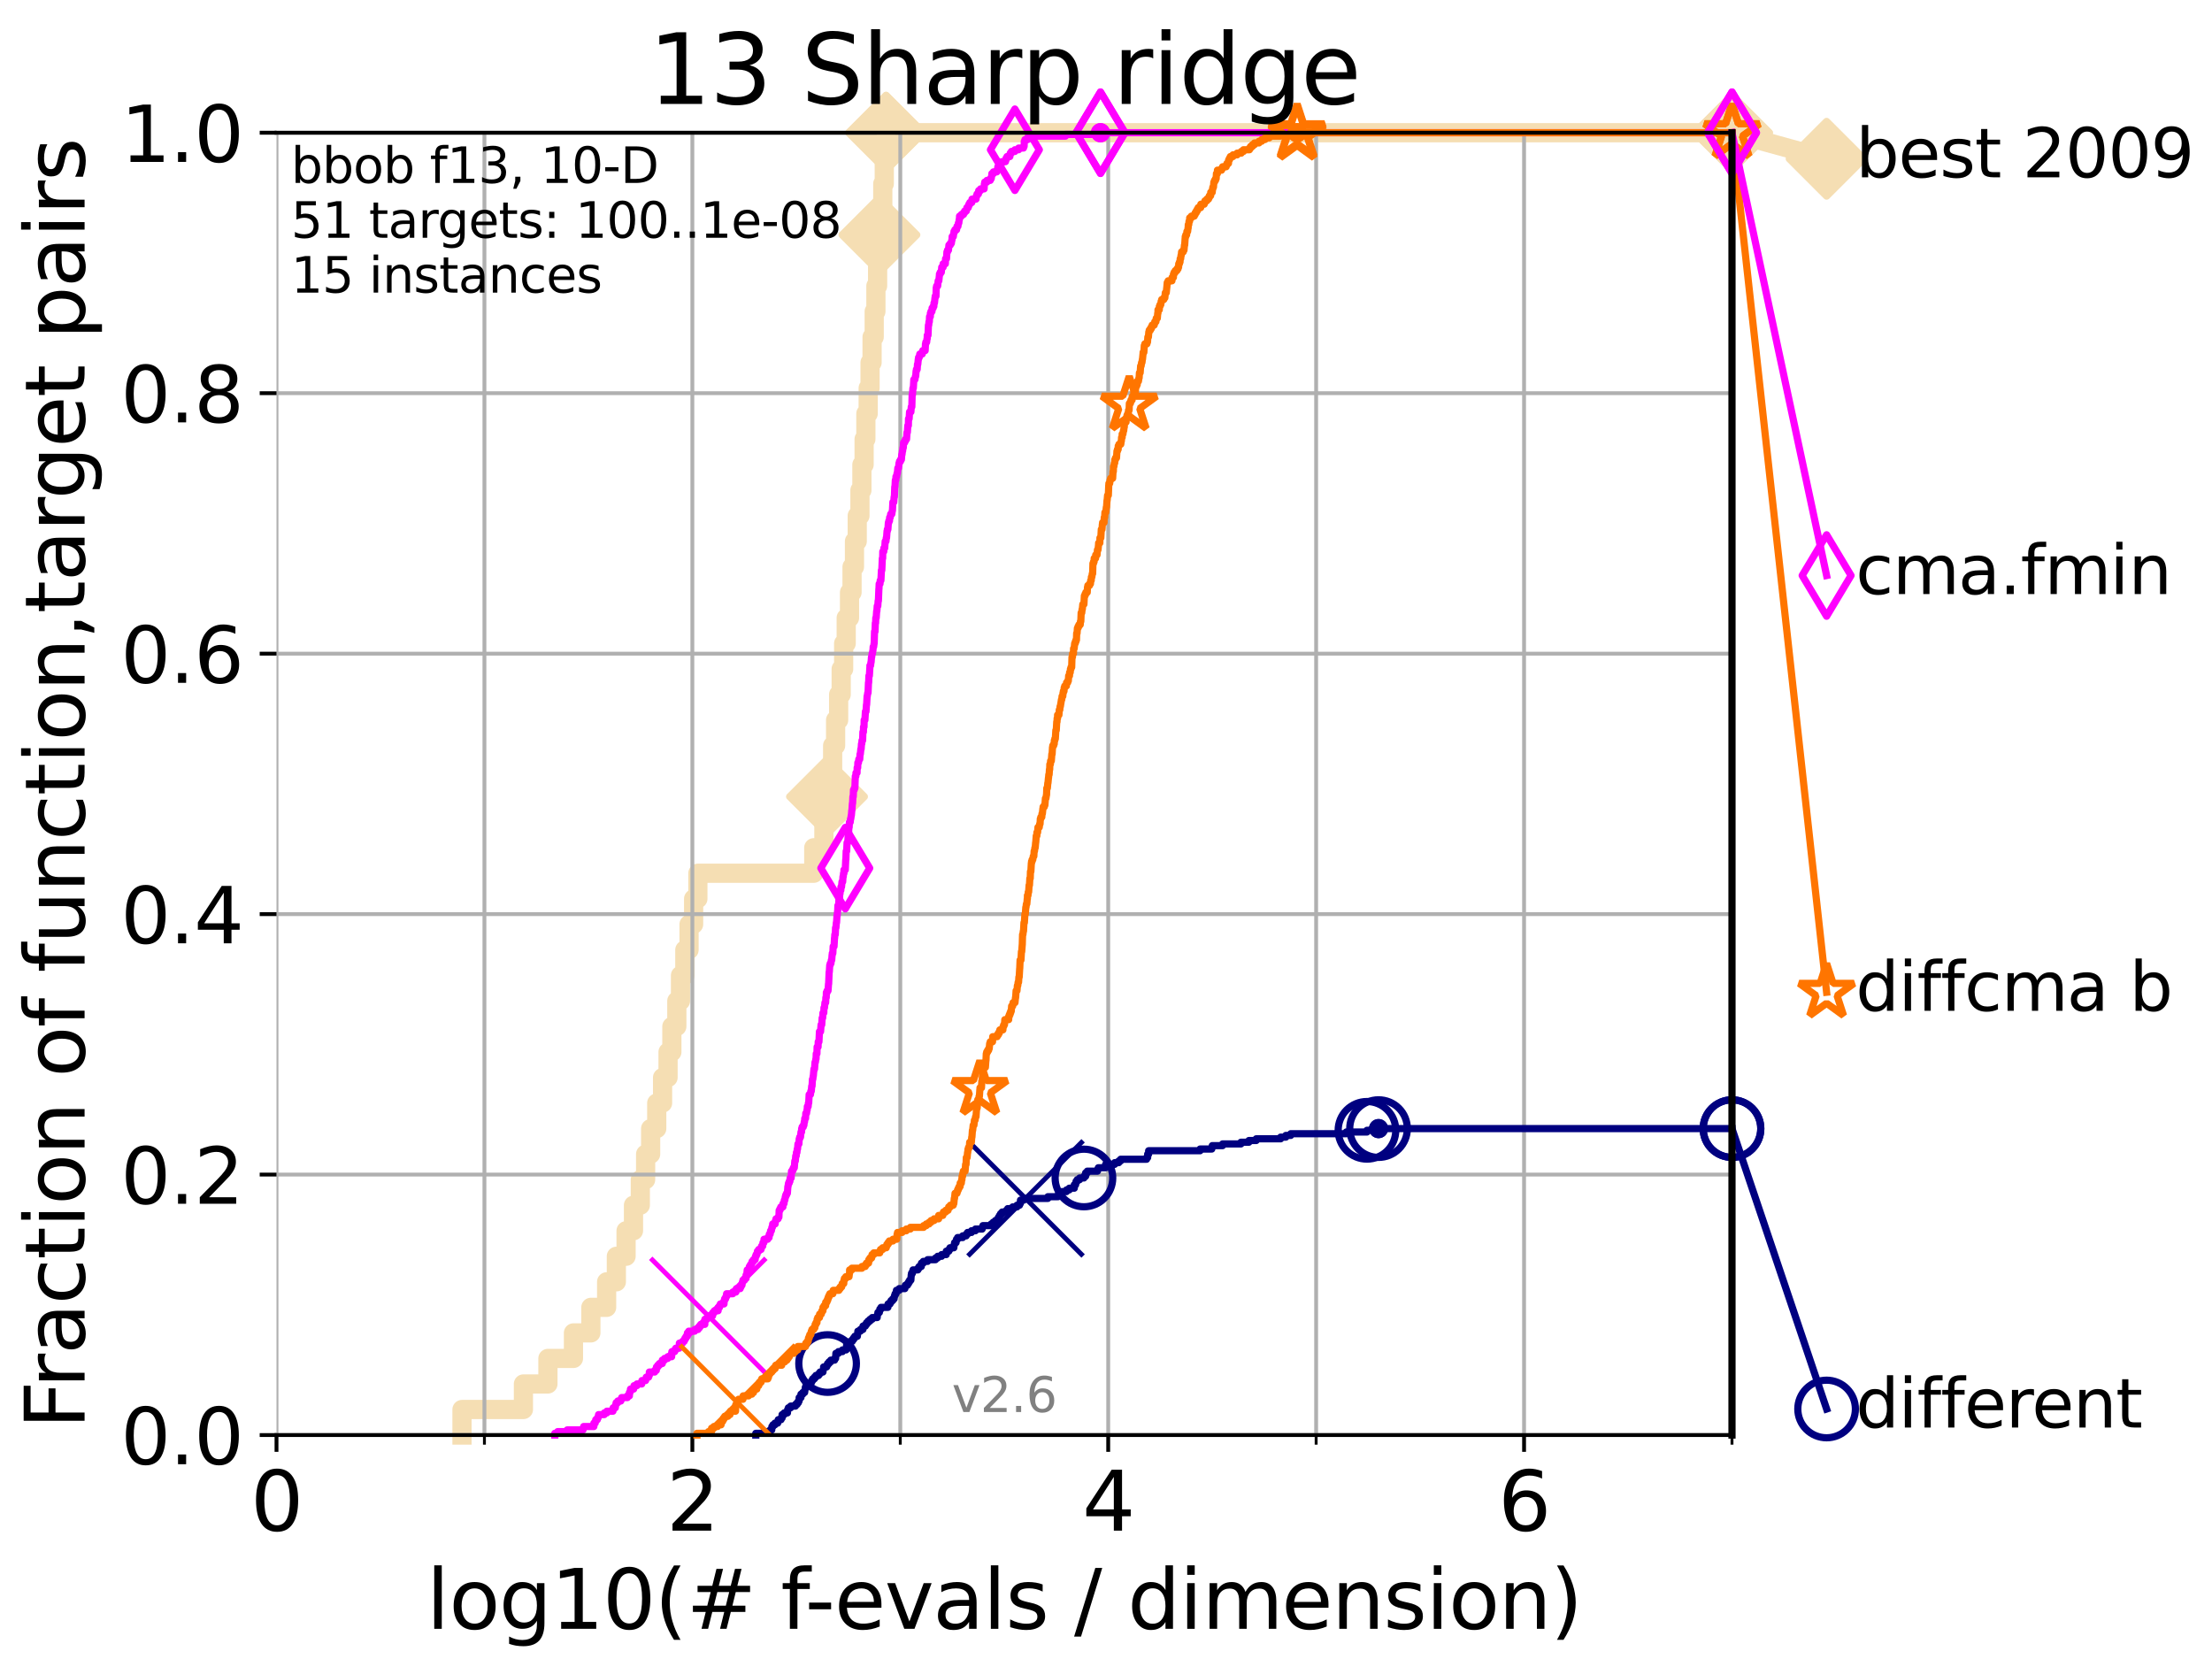 <?xml version="1.0" encoding="utf-8" standalone="no"?>
<!DOCTYPE svg PUBLIC "-//W3C//DTD SVG 1.1//EN"
  "http://www.w3.org/Graphics/SVG/1.1/DTD/svg11.dtd">
<svg height="345.6pt" version="1.1" viewBox="0 0 460.8 345.6" width="460.8pt" xmlns="http://www.w3.org/2000/svg" xmlns:xlink="http://www.w3.org/1999/xlink">
 <defs>
  <style type="text/css">*{stroke-linecap:butt;stroke-linejoin:round;}</style>
 </defs>
 <g id="figure_1">
  <g id="patch_1">
   <path d="M 0 345.6 
L 460.8 345.6 
L 460.8 0 
L 0 0 
z
" style="fill:#ffffff;"/>
  </g>
  <g id="axes_1">
   <g id="patch_2">
    <path d="M 57.6 298.944 
L 360.806 298.944 
L 360.806 27.648 
L 57.6 27.648 
z
" style="fill:#ffffff;"/>
   </g>
   <g id="line2d_1">
    <path d="M 96.241 298.944 
L 96.241 293.624 
L 109.038 293.624 
L 109.038 288.305 
L 114.142 288.305 
L 114.142 282.985 
L 119.46 282.985 
L 119.46 277.666 
L 123.088 277.666 
L 123.088 272.346 
L 126.372 272.346 
L 126.372 267.027 
L 128.398 267.027 
L 128.398 261.707 
L 130.423 261.707 
L 130.423 256.388 
L 131.965 256.388 
L 131.965 251.068 
L 133.39 251.068 
L 133.39 245.749 
L 134.495 245.749 
L 134.495 240.429 
L 135.539 240.429 
L 135.539 235.11 
L 136.809 235.11 
L 136.809 229.79 
L 138.025 229.79 
L 138.025 224.471 
L 139.167 224.471 
L 139.167 219.151 
L 139.962 219.151 
L 139.962 213.832 
L 140.995 213.832 
L 140.995 208.512 
L 141.761 208.512 
L 141.761 203.192 
L 142.662 203.192 
L 142.662 197.873 
L 143.541 197.873 
L 143.541 192.553 
L 144.492 192.553 
L 144.492 187.234 
L 145.38 187.234 
L 145.38 181.914 
L 169.521 181.914 
L 169.521 176.595 
L 171.63 176.595 
L 171.63 171.275 
L 172.28 171.275 
L 172.28 165.956 
L 172.885 165.956 
L 172.885 160.636 
L 173.454 160.636 
L 173.454 155.317 
L 174.073 155.317 
L 174.073 149.997 
L 174.705 149.997 
L 174.705 144.678 
L 175.233 144.678 
L 175.233 139.358 
L 175.748 139.358 
L 175.748 134.039 
L 176.279 134.039 
L 176.279 128.719 
L 176.971 128.719 
L 176.971 123.4 
L 177.495 123.4 
L 177.495 118.08 
L 178.002 118.08 
L 178.002 112.76 
L 178.577 112.76 
L 178.577 107.441 
L 179.144 107.441 
L 179.144 102.121 
L 179.549 102.121 
L 179.549 96.802 
L 180.009 96.802 
L 180.009 91.482 
L 180.376 91.482 
L 180.376 86.163 
L 180.86 86.163 
L 180.86 80.843 
L 181.248 80.843 
L 181.248 75.524 
L 181.669 75.524 
L 181.669 70.204 
L 182.111 70.204 
L 182.111 64.885 
L 182.467 64.885 
L 182.467 59.565 
L 182.821 59.565 
L 182.821 54.246 
L 183.199 54.246 
L 183.199 48.926 
L 183.528 48.926 
L 183.528 43.607 
L 183.899 43.607 
L 183.899 38.287 
L 184.21 38.287 
L 184.21 32.968 
L 184.583 32.968 
L 184.583 27.648 
L 360.806 27.648 
" style="fill:none;stroke:#f5deb3;stroke-linecap:square;stroke-width:4;"/>
   </g>
   <g id="line2d_2">
    <defs>
     <path d="M -0 7.778 
L 7.778 0 
L 0 -7.778 
L -7.778 -0 
z
" id="mb29739b0d5" style="stroke:#f5deb3;stroke-linejoin:miter;stroke-width:1.5;"/>
    </defs>
    <g>
     <use style="fill:#f5deb3;stroke:#f5deb3;stroke-linejoin:miter;stroke-width:1.5;" x="172.28" xlink:href="#mb29739b0d5" y="165.956"/>
     <use style="fill:#f5deb3;stroke:#f5deb3;stroke-linejoin:miter;stroke-width:1.5;" x="183.199" xlink:href="#mb29739b0d5" y="48.926"/>
     <use style="fill:#f5deb3;stroke:#f5deb3;stroke-linejoin:miter;stroke-width:1.5;" x="184.583" xlink:href="#mb29739b0d5" y="27.648"/>
     <use style="fill:#f5deb3;stroke:#f5deb3;stroke-linejoin:miter;stroke-width:1.5;" x="184.583" xlink:href="#mb29739b0d5" y="27.648"/>
     <use style="fill:#f5deb3;stroke:#f5deb3;stroke-linejoin:miter;stroke-width:1.5;" x="360.806" xlink:href="#mb29739b0d5" y="27.648"/>
    </g>
   </g>
   <g id="line2d_3">
    <path style="fill:none;stroke:#f5deb3;stroke-linecap:square;stroke-width:4;"/>
    <g/>
   </g>
   <g id="line2d_4">
    <path d="M 360.806 27.648 
L 380.515 33.074 
" style="fill:none;stroke:#f5deb3;stroke-linecap:square;stroke-width:4;"/>
    <g>
     <use style="fill:#f5deb3;stroke:#f5deb3;stroke-linejoin:miter;stroke-width:1.5;" x="360.806" xlink:href="#mb29739b0d5" y="27.648"/>
     <use style="fill:#f5deb3;stroke:#f5deb3;stroke-linejoin:miter;stroke-width:1.5;" x="380.515" xlink:href="#mb29739b0d5" y="33.074"/>
    </g>
   </g>
   <g id="matplotlib.axis_1">
    <g id="xtick_1">
     <g id="line2d_5">
      <path clip-path="url(#p4df0379d71)" d="M 57.6 298.944 
L 57.6 27.648 
" style="fill:none;stroke:#b0b0b0;stroke-linecap:square;stroke-width:0.8;"/>
     </g>
     <g id="line2d_6">
      <defs>
       <path d="M 0 0 
L 0 3.5 
" id="m411dd9b590" style="stroke:#000000;stroke-width:0.8;"/>
      </defs>
      <g>
       <use style="stroke:#000000;stroke-width:0.8;" x="57.6" xlink:href="#m411dd9b590" y="298.944"/>
      </g>
     </g>
     <g id="text_1">
      <!-- 0 -->
      <g transform="translate(52.192 318.861)scale(0.17 -0.17)">
       <defs>
        <path d="M 2034 4250 
Q 1547 4250 1301 3770 
Q 1056 3291 1056 2328 
Q 1056 1369 1301 889 
Q 1547 409 2034 409 
Q 2525 409 2770 889 
Q 3016 1369 3016 2328 
Q 3016 3291 2770 3770 
Q 2525 4250 2034 4250 
z
M 2034 4750 
Q 2819 4750 3233 4129 
Q 3647 3509 3647 2328 
Q 3647 1150 3233 529 
Q 2819 -91 2034 -91 
Q 1250 -91 836 529 
Q 422 1150 422 2328 
Q 422 3509 836 4129 
Q 1250 4750 2034 4750 
z
" id="DejaVuSans-30" transform="scale(0.016)"/>
       </defs>
       <use xlink:href="#DejaVuSans-30"/>
      </g>
     </g>
    </g>
    <g id="xtick_2">
     <g id="line2d_7">
      <path clip-path="url(#p4df0379d71)" d="M 144.23 298.944 
L 144.23 27.648 
" style="fill:none;stroke:#b0b0b0;stroke-linecap:square;stroke-width:0.8;"/>
     </g>
     <g id="line2d_8">
      <g>
       <use style="stroke:#000000;stroke-width:0.8;" x="144.23" xlink:href="#m411dd9b590" y="298.944"/>
      </g>
     </g>
     <g id="text_2">
      <!-- 2 -->
      <g transform="translate(138.822 318.861)scale(0.17 -0.17)">
       <defs>
        <path d="M 1228 531 
L 3431 531 
L 3431 0 
L 469 0 
L 469 531 
Q 828 903 1448 1529 
Q 2069 2156 2228 2338 
Q 2531 2678 2651 2914 
Q 2772 3150 2772 3378 
Q 2772 3750 2511 3984 
Q 2250 4219 1831 4219 
Q 1534 4219 1204 4116 
Q 875 4013 500 3803 
L 500 4441 
Q 881 4594 1212 4672 
Q 1544 4750 1819 4750 
Q 2544 4750 2975 4387 
Q 3406 4025 3406 3419 
Q 3406 3131 3298 2873 
Q 3191 2616 2906 2266 
Q 2828 2175 2409 1742 
Q 1991 1309 1228 531 
z
" id="DejaVuSans-32" transform="scale(0.016)"/>
       </defs>
       <use xlink:href="#DejaVuSans-32"/>
      </g>
     </g>
    </g>
    <g id="xtick_3">
     <g id="line2d_9">
      <path clip-path="url(#p4df0379d71)" d="M 230.861 298.944 
L 230.861 27.648 
" style="fill:none;stroke:#b0b0b0;stroke-linecap:square;stroke-width:0.8;"/>
     </g>
     <g id="line2d_10">
      <g>
       <use style="stroke:#000000;stroke-width:0.8;" x="230.861" xlink:href="#m411dd9b590" y="298.944"/>
      </g>
     </g>
     <g id="text_3">
      <!-- 4 -->
      <g transform="translate(225.453 318.861)scale(0.17 -0.17)">
       <defs>
        <path d="M 2419 4116 
L 825 1625 
L 2419 1625 
L 2419 4116 
z
M 2253 4666 
L 3047 4666 
L 3047 1625 
L 3713 1625 
L 3713 1100 
L 3047 1100 
L 3047 0 
L 2419 0 
L 2419 1100 
L 313 1100 
L 313 1709 
L 2253 4666 
z
" id="DejaVuSans-34" transform="scale(0.016)"/>
       </defs>
       <use xlink:href="#DejaVuSans-34"/>
      </g>
     </g>
    </g>
    <g id="xtick_4">
     <g id="line2d_11">
      <path clip-path="url(#p4df0379d71)" d="M 317.491 298.944 
L 317.491 27.648 
" style="fill:none;stroke:#b0b0b0;stroke-linecap:square;stroke-width:0.8;"/>
     </g>
     <g id="line2d_12">
      <g>
       <use style="stroke:#000000;stroke-width:0.8;" x="317.491" xlink:href="#m411dd9b590" y="298.944"/>
      </g>
     </g>
     <g id="text_4">
      <!-- 6 -->
      <g transform="translate(312.083 318.861)scale(0.17 -0.17)">
       <defs>
        <path d="M 2113 2584 
Q 1688 2584 1439 2293 
Q 1191 2003 1191 1497 
Q 1191 994 1439 701 
Q 1688 409 2113 409 
Q 2538 409 2786 701 
Q 3034 994 3034 1497 
Q 3034 2003 2786 2293 
Q 2538 2584 2113 2584 
z
M 3366 4563 
L 3366 3988 
Q 3128 4100 2886 4159 
Q 2644 4219 2406 4219 
Q 1781 4219 1451 3797 
Q 1122 3375 1075 2522 
Q 1259 2794 1537 2939 
Q 1816 3084 2150 3084 
Q 2853 3084 3261 2657 
Q 3669 2231 3669 1497 
Q 3669 778 3244 343 
Q 2819 -91 2113 -91 
Q 1303 -91 875 529 
Q 447 1150 447 2328 
Q 447 3434 972 4092 
Q 1497 4750 2381 4750 
Q 2619 4750 2861 4703 
Q 3103 4656 3366 4563 
z
" id="DejaVuSans-36" transform="scale(0.016)"/>
       </defs>
       <use xlink:href="#DejaVuSans-36"/>
      </g>
     </g>
    </g>
    <g id="xtick_5">
     <g id="line2d_13">
      <path clip-path="url(#p4df0379d71)" d="M 100.915 298.944 
L 100.915 27.648 
" style="fill:none;stroke:#b0b0b0;stroke-linecap:square;stroke-width:0.8;"/>
     </g>
     <g id="line2d_14">
      <defs>
       <path d="M 0 0 
L 0 2 
" id="m0b9958b3e2" style="stroke:#000000;stroke-width:0.6;"/>
      </defs>
      <g>
       <use style="stroke:#000000;stroke-width:0.6;" x="100.915" xlink:href="#m0b9958b3e2" y="298.944"/>
      </g>
     </g>
    </g>
    <g id="xtick_6">
     <g id="line2d_15">
      <path clip-path="url(#p4df0379d71)" d="M 187.546 298.944 
L 187.546 27.648 
" style="fill:none;stroke:#b0b0b0;stroke-linecap:square;stroke-width:0.8;"/>
     </g>
     <g id="line2d_16">
      <g>
       <use style="stroke:#000000;stroke-width:0.6;" x="187.546" xlink:href="#m0b9958b3e2" y="298.944"/>
      </g>
     </g>
    </g>
    <g id="xtick_7">
     <g id="line2d_17">
      <path clip-path="url(#p4df0379d71)" d="M 274.176 298.944 
L 274.176 27.648 
" style="fill:none;stroke:#b0b0b0;stroke-linecap:square;stroke-width:0.8;"/>
     </g>
     <g id="line2d_18">
      <g>
       <use style="stroke:#000000;stroke-width:0.6;" x="274.176" xlink:href="#m0b9958b3e2" y="298.944"/>
      </g>
     </g>
    </g>
    <g id="xtick_8">
     <g id="line2d_19">
      <path clip-path="url(#p4df0379d71)" d="M 360.806 298.944 
L 360.806 27.648 
" style="fill:none;stroke:#b0b0b0;stroke-linecap:square;stroke-width:0.8;"/>
     </g>
     <g id="line2d_20">
      <g>
       <use style="stroke:#000000;stroke-width:0.6;" x="360.806" xlink:href="#m0b9958b3e2" y="298.944"/>
      </g>
     </g>
    </g>
    <g id="text_5">
     <!-- log10(# f-evals / dimension) -->
     <g transform="translate(88.823 339.314)scale(0.17 -0.17)">
      <defs>
       <path d="M 603 4863 
L 1178 4863 
L 1178 0 
L 603 0 
L 603 4863 
z
" id="DejaVuSans-6c" transform="scale(0.016)"/>
       <path d="M 1959 3097 
Q 1497 3097 1228 2736 
Q 959 2375 959 1747 
Q 959 1119 1226 758 
Q 1494 397 1959 397 
Q 2419 397 2687 759 
Q 2956 1122 2956 1747 
Q 2956 2369 2687 2733 
Q 2419 3097 1959 3097 
z
M 1959 3584 
Q 2709 3584 3137 3096 
Q 3566 2609 3566 1747 
Q 3566 888 3137 398 
Q 2709 -91 1959 -91 
Q 1206 -91 779 398 
Q 353 888 353 1747 
Q 353 2609 779 3096 
Q 1206 3584 1959 3584 
z
" id="DejaVuSans-6f" transform="scale(0.016)"/>
       <path d="M 2906 1791 
Q 2906 2416 2648 2759 
Q 2391 3103 1925 3103 
Q 1463 3103 1205 2759 
Q 947 2416 947 1791 
Q 947 1169 1205 825 
Q 1463 481 1925 481 
Q 2391 481 2648 825 
Q 2906 1169 2906 1791 
z
M 3481 434 
Q 3481 -459 3084 -895 
Q 2688 -1331 1869 -1331 
Q 1566 -1331 1297 -1286 
Q 1028 -1241 775 -1147 
L 775 -588 
Q 1028 -725 1275 -790 
Q 1522 -856 1778 -856 
Q 2344 -856 2625 -561 
Q 2906 -266 2906 331 
L 2906 616 
Q 2728 306 2450 153 
Q 2172 0 1784 0 
Q 1141 0 747 490 
Q 353 981 353 1791 
Q 353 2603 747 3093 
Q 1141 3584 1784 3584 
Q 2172 3584 2450 3431 
Q 2728 3278 2906 2969 
L 2906 3500 
L 3481 3500 
L 3481 434 
z
" id="DejaVuSans-67" transform="scale(0.016)"/>
       <path d="M 794 531 
L 1825 531 
L 1825 4091 
L 703 3866 
L 703 4441 
L 1819 4666 
L 2450 4666 
L 2450 531 
L 3481 531 
L 3481 0 
L 794 0 
L 794 531 
z
" id="DejaVuSans-31" transform="scale(0.016)"/>
       <path d="M 1984 4856 
Q 1566 4138 1362 3434 
Q 1159 2731 1159 2009 
Q 1159 1288 1364 580 
Q 1569 -128 1984 -844 
L 1484 -844 
Q 1016 -109 783 600 
Q 550 1309 550 2009 
Q 550 2706 781 3412 
Q 1013 4119 1484 4856 
L 1984 4856 
z
" id="DejaVuSans-28" transform="scale(0.016)"/>
       <path d="M 3272 2816 
L 2363 2816 
L 2100 1772 
L 3016 1772 
L 3272 2816 
z
M 2803 4594 
L 2478 3297 
L 3391 3297 
L 3719 4594 
L 4219 4594 
L 3897 3297 
L 4872 3297 
L 4872 2816 
L 3775 2816 
L 3519 1772 
L 4513 1772 
L 4513 1294 
L 3397 1294 
L 3072 0 
L 2572 0 
L 2894 1294 
L 1978 1294 
L 1656 0 
L 1153 0 
L 1478 1294 
L 494 1294 
L 494 1772 
L 1594 1772 
L 1856 2816 
L 850 2816 
L 850 3297 
L 1978 3297 
L 2297 4594 
L 2803 4594 
z
" id="DejaVuSans-23" transform="scale(0.016)"/>
       <path id="DejaVuSans-20" transform="scale(0.016)"/>
       <path d="M 2375 4863 
L 2375 4384 
L 1825 4384 
Q 1516 4384 1395 4259 
Q 1275 4134 1275 3809 
L 1275 3500 
L 2222 3500 
L 2222 3053 
L 1275 3053 
L 1275 0 
L 697 0 
L 697 3053 
L 147 3053 
L 147 3500 
L 697 3500 
L 697 3744 
Q 697 4328 969 4595 
Q 1241 4863 1831 4863 
L 2375 4863 
z
" id="DejaVuSans-66" transform="scale(0.016)"/>
       <path d="M 313 2009 
L 1997 2009 
L 1997 1497 
L 313 1497 
L 313 2009 
z
" id="DejaVuSans-2d" transform="scale(0.016)"/>
       <path d="M 3597 1894 
L 3597 1613 
L 953 1613 
Q 991 1019 1311 708 
Q 1631 397 2203 397 
Q 2534 397 2845 478 
Q 3156 559 3463 722 
L 3463 178 
Q 3153 47 2828 -22 
Q 2503 -91 2169 -91 
Q 1331 -91 842 396 
Q 353 884 353 1716 
Q 353 2575 817 3079 
Q 1281 3584 2069 3584 
Q 2775 3584 3186 3129 
Q 3597 2675 3597 1894 
z
M 3022 2063 
Q 3016 2534 2758 2815 
Q 2500 3097 2075 3097 
Q 1594 3097 1305 2825 
Q 1016 2553 972 2059 
L 3022 2063 
z
" id="DejaVuSans-65" transform="scale(0.016)"/>
       <path d="M 191 3500 
L 800 3500 
L 1894 563 
L 2988 3500 
L 3597 3500 
L 2284 0 
L 1503 0 
L 191 3500 
z
" id="DejaVuSans-76" transform="scale(0.016)"/>
       <path d="M 2194 1759 
Q 1497 1759 1228 1600 
Q 959 1441 959 1056 
Q 959 750 1161 570 
Q 1363 391 1709 391 
Q 2188 391 2477 730 
Q 2766 1069 2766 1631 
L 2766 1759 
L 2194 1759 
z
M 3341 1997 
L 3341 0 
L 2766 0 
L 2766 531 
Q 2569 213 2275 61 
Q 1981 -91 1556 -91 
Q 1019 -91 701 211 
Q 384 513 384 1019 
Q 384 1609 779 1909 
Q 1175 2209 1959 2209 
L 2766 2209 
L 2766 2266 
Q 2766 2663 2505 2880 
Q 2244 3097 1772 3097 
Q 1472 3097 1187 3025 
Q 903 2953 641 2809 
L 641 3341 
Q 956 3463 1253 3523 
Q 1550 3584 1831 3584 
Q 2591 3584 2966 3190 
Q 3341 2797 3341 1997 
z
" id="DejaVuSans-61" transform="scale(0.016)"/>
       <path d="M 2834 3397 
L 2834 2853 
Q 2591 2978 2328 3040 
Q 2066 3103 1784 3103 
Q 1356 3103 1142 2972 
Q 928 2841 928 2578 
Q 928 2378 1081 2264 
Q 1234 2150 1697 2047 
L 1894 2003 
Q 2506 1872 2764 1633 
Q 3022 1394 3022 966 
Q 3022 478 2636 193 
Q 2250 -91 1575 -91 
Q 1294 -91 989 -36 
Q 684 19 347 128 
L 347 722 
Q 666 556 975 473 
Q 1284 391 1588 391 
Q 1994 391 2212 530 
Q 2431 669 2431 922 
Q 2431 1156 2273 1281 
Q 2116 1406 1581 1522 
L 1381 1569 
Q 847 1681 609 1914 
Q 372 2147 372 2553 
Q 372 3047 722 3315 
Q 1072 3584 1716 3584 
Q 2034 3584 2315 3537 
Q 2597 3491 2834 3397 
z
" id="DejaVuSans-73" transform="scale(0.016)"/>
       <path d="M 1625 4666 
L 2156 4666 
L 531 -594 
L 0 -594 
L 1625 4666 
z
" id="DejaVuSans-2f" transform="scale(0.016)"/>
       <path d="M 2906 2969 
L 2906 4863 
L 3481 4863 
L 3481 0 
L 2906 0 
L 2906 525 
Q 2725 213 2448 61 
Q 2172 -91 1784 -91 
Q 1150 -91 751 415 
Q 353 922 353 1747 
Q 353 2572 751 3078 
Q 1150 3584 1784 3584 
Q 2172 3584 2448 3432 
Q 2725 3281 2906 2969 
z
M 947 1747 
Q 947 1113 1208 752 
Q 1469 391 1925 391 
Q 2381 391 2643 752 
Q 2906 1113 2906 1747 
Q 2906 2381 2643 2742 
Q 2381 3103 1925 3103 
Q 1469 3103 1208 2742 
Q 947 2381 947 1747 
z
" id="DejaVuSans-64" transform="scale(0.016)"/>
       <path d="M 603 3500 
L 1178 3500 
L 1178 0 
L 603 0 
L 603 3500 
z
M 603 4863 
L 1178 4863 
L 1178 4134 
L 603 4134 
L 603 4863 
z
" id="DejaVuSans-69" transform="scale(0.016)"/>
       <path d="M 3328 2828 
Q 3544 3216 3844 3400 
Q 4144 3584 4550 3584 
Q 5097 3584 5394 3201 
Q 5691 2819 5691 2113 
L 5691 0 
L 5113 0 
L 5113 2094 
Q 5113 2597 4934 2840 
Q 4756 3084 4391 3084 
Q 3944 3084 3684 2787 
Q 3425 2491 3425 1978 
L 3425 0 
L 2847 0 
L 2847 2094 
Q 2847 2600 2669 2842 
Q 2491 3084 2119 3084 
Q 1678 3084 1418 2786 
Q 1159 2488 1159 1978 
L 1159 0 
L 581 0 
L 581 3500 
L 1159 3500 
L 1159 2956 
Q 1356 3278 1631 3431 
Q 1906 3584 2284 3584 
Q 2666 3584 2933 3390 
Q 3200 3197 3328 2828 
z
" id="DejaVuSans-6d" transform="scale(0.016)"/>
       <path d="M 3513 2113 
L 3513 0 
L 2938 0 
L 2938 2094 
Q 2938 2591 2744 2837 
Q 2550 3084 2163 3084 
Q 1697 3084 1428 2787 
Q 1159 2491 1159 1978 
L 1159 0 
L 581 0 
L 581 3500 
L 1159 3500 
L 1159 2956 
Q 1366 3272 1645 3428 
Q 1925 3584 2291 3584 
Q 2894 3584 3203 3211 
Q 3513 2838 3513 2113 
z
" id="DejaVuSans-6e" transform="scale(0.016)"/>
       <path d="M 513 4856 
L 1013 4856 
Q 1481 4119 1714 3412 
Q 1947 2706 1947 2009 
Q 1947 1309 1714 600 
Q 1481 -109 1013 -844 
L 513 -844 
Q 928 -128 1133 580 
Q 1338 1288 1338 2009 
Q 1338 2731 1133 3434 
Q 928 4138 513 4856 
z
" id="DejaVuSans-29" transform="scale(0.016)"/>
      </defs>
      <use xlink:href="#DejaVuSans-6c"/>
      <use x="27.783" xlink:href="#DejaVuSans-6f"/>
      <use x="88.965" xlink:href="#DejaVuSans-67"/>
      <use x="152.441" xlink:href="#DejaVuSans-31"/>
      <use x="216.064" xlink:href="#DejaVuSans-30"/>
      <use x="279.688" xlink:href="#DejaVuSans-28"/>
      <use x="318.701" xlink:href="#DejaVuSans-23"/>
      <use x="402.49" xlink:href="#DejaVuSans-20"/>
      <use x="434.277" xlink:href="#DejaVuSans-66"/>
      <use x="463.982" xlink:href="#DejaVuSans-2d"/>
      <use x="500.066" xlink:href="#DejaVuSans-65"/>
      <use x="561.59" xlink:href="#DejaVuSans-76"/>
      <use x="620.77" xlink:href="#DejaVuSans-61"/>
      <use x="682.049" xlink:href="#DejaVuSans-6c"/>
      <use x="709.832" xlink:href="#DejaVuSans-73"/>
      <use x="761.932" xlink:href="#DejaVuSans-20"/>
      <use x="793.719" xlink:href="#DejaVuSans-2f"/>
      <use x="827.41" xlink:href="#DejaVuSans-20"/>
      <use x="859.197" xlink:href="#DejaVuSans-64"/>
      <use x="922.674" xlink:href="#DejaVuSans-69"/>
      <use x="950.457" xlink:href="#DejaVuSans-6d"/>
      <use x="1047.869" xlink:href="#DejaVuSans-65"/>
      <use x="1109.393" xlink:href="#DejaVuSans-6e"/>
      <use x="1172.771" xlink:href="#DejaVuSans-73"/>
      <use x="1224.871" xlink:href="#DejaVuSans-69"/>
      <use x="1252.654" xlink:href="#DejaVuSans-6f"/>
      <use x="1313.836" xlink:href="#DejaVuSans-6e"/>
      <use x="1377.215" xlink:href="#DejaVuSans-29"/>
     </g>
    </g>
   </g>
   <g id="matplotlib.axis_2">
    <g id="ytick_1">
     <g id="line2d_21">
      <path clip-path="url(#p4df0379d71)" d="M 57.6 298.944 
L 360.806 298.944 
" style="fill:none;stroke:#b0b0b0;stroke-linecap:square;stroke-width:0.8;"/>
     </g>
     <g id="line2d_22">
      <defs>
       <path d="M 0 0 
L -3.5 0 
" id="mc35e76e9e8" style="stroke:#000000;stroke-width:0.8;"/>
      </defs>
      <g>
       <use style="stroke:#000000;stroke-width:0.8;" x="57.6" xlink:href="#mc35e76e9e8" y="298.944"/>
      </g>
     </g>
     <g id="text_6">
      <!-- 0.0 -->
      <g transform="translate(25.155 305.023)scale(0.16 -0.16)">
       <defs>
        <path d="M 684 794 
L 1344 794 
L 1344 0 
L 684 0 
L 684 794 
z
" id="DejaVuSans-2e" transform="scale(0.016)"/>
       </defs>
       <use xlink:href="#DejaVuSans-30"/>
       <use x="63.623" xlink:href="#DejaVuSans-2e"/>
       <use x="95.41" xlink:href="#DejaVuSans-30"/>
      </g>
     </g>
    </g>
    <g id="ytick_2">
     <g id="line2d_23">
      <path clip-path="url(#p4df0379d71)" d="M 57.6 244.685 
L 360.806 244.685 
" style="fill:none;stroke:#b0b0b0;stroke-linecap:square;stroke-width:0.8;"/>
     </g>
     <g id="line2d_24">
      <g>
       <use style="stroke:#000000;stroke-width:0.8;" x="57.6" xlink:href="#mc35e76e9e8" y="244.685"/>
      </g>
     </g>
     <g id="text_7">
      <!-- 0.2 -->
      <g transform="translate(25.155 250.764)scale(0.16 -0.16)">
       <use xlink:href="#DejaVuSans-30"/>
       <use x="63.623" xlink:href="#DejaVuSans-2e"/>
       <use x="95.41" xlink:href="#DejaVuSans-32"/>
      </g>
     </g>
    </g>
    <g id="ytick_3">
     <g id="line2d_25">
      <path clip-path="url(#p4df0379d71)" d="M 57.6 190.426 
L 360.806 190.426 
" style="fill:none;stroke:#b0b0b0;stroke-linecap:square;stroke-width:0.8;"/>
     </g>
     <g id="line2d_26">
      <g>
       <use style="stroke:#000000;stroke-width:0.8;" x="57.6" xlink:href="#mc35e76e9e8" y="190.426"/>
      </g>
     </g>
     <g id="text_8">
      <!-- 0.4 -->
      <g transform="translate(25.155 196.504)scale(0.16 -0.16)">
       <use xlink:href="#DejaVuSans-30"/>
       <use x="63.623" xlink:href="#DejaVuSans-2e"/>
       <use x="95.41" xlink:href="#DejaVuSans-34"/>
      </g>
     </g>
    </g>
    <g id="ytick_4">
     <g id="line2d_27">
      <path clip-path="url(#p4df0379d71)" d="M 57.6 136.166 
L 360.806 136.166 
" style="fill:none;stroke:#b0b0b0;stroke-linecap:square;stroke-width:0.8;"/>
     </g>
     <g id="line2d_28">
      <g>
       <use style="stroke:#000000;stroke-width:0.8;" x="57.6" xlink:href="#mc35e76e9e8" y="136.166"/>
      </g>
     </g>
     <g id="text_9">
      <!-- 0.6 -->
      <g transform="translate(25.155 142.245)scale(0.16 -0.16)">
       <use xlink:href="#DejaVuSans-30"/>
       <use x="63.623" xlink:href="#DejaVuSans-2e"/>
       <use x="95.41" xlink:href="#DejaVuSans-36"/>
      </g>
     </g>
    </g>
    <g id="ytick_5">
     <g id="line2d_29">
      <path clip-path="url(#p4df0379d71)" d="M 57.6 81.907 
L 360.806 81.907 
" style="fill:none;stroke:#b0b0b0;stroke-linecap:square;stroke-width:0.8;"/>
     </g>
     <g id="line2d_30">
      <g>
       <use style="stroke:#000000;stroke-width:0.8;" x="57.6" xlink:href="#mc35e76e9e8" y="81.907"/>
      </g>
     </g>
     <g id="text_10">
      <!-- 0.8 -->
      <g transform="translate(25.155 87.986)scale(0.16 -0.16)">
       <defs>
        <path d="M 2034 2216 
Q 1584 2216 1326 1975 
Q 1069 1734 1069 1313 
Q 1069 891 1326 650 
Q 1584 409 2034 409 
Q 2484 409 2743 651 
Q 3003 894 3003 1313 
Q 3003 1734 2745 1975 
Q 2488 2216 2034 2216 
z
M 1403 2484 
Q 997 2584 770 2862 
Q 544 3141 544 3541 
Q 544 4100 942 4425 
Q 1341 4750 2034 4750 
Q 2731 4750 3128 4425 
Q 3525 4100 3525 3541 
Q 3525 3141 3298 2862 
Q 3072 2584 2669 2484 
Q 3125 2378 3379 2068 
Q 3634 1759 3634 1313 
Q 3634 634 3220 271 
Q 2806 -91 2034 -91 
Q 1263 -91 848 271 
Q 434 634 434 1313 
Q 434 1759 690 2068 
Q 947 2378 1403 2484 
z
M 1172 3481 
Q 1172 3119 1398 2916 
Q 1625 2713 2034 2713 
Q 2441 2713 2670 2916 
Q 2900 3119 2900 3481 
Q 2900 3844 2670 4047 
Q 2441 4250 2034 4250 
Q 1625 4250 1398 4047 
Q 1172 3844 1172 3481 
z
" id="DejaVuSans-38" transform="scale(0.016)"/>
       </defs>
       <use xlink:href="#DejaVuSans-30"/>
       <use x="63.623" xlink:href="#DejaVuSans-2e"/>
       <use x="95.41" xlink:href="#DejaVuSans-38"/>
      </g>
     </g>
    </g>
    <g id="ytick_6">
     <g id="line2d_31">
      <path clip-path="url(#p4df0379d71)" d="M 57.6 27.648 
L 360.806 27.648 
" style="fill:none;stroke:#b0b0b0;stroke-linecap:square;stroke-width:0.8;"/>
     </g>
     <g id="line2d_32">
      <g>
       <use style="stroke:#000000;stroke-width:0.8;" x="57.6" xlink:href="#mc35e76e9e8" y="27.648"/>
      </g>
     </g>
     <g id="text_11">
      <!-- 1.0 -->
      <g transform="translate(25.155 33.727)scale(0.16 -0.16)">
       <use xlink:href="#DejaVuSans-31"/>
       <use x="63.623" xlink:href="#DejaVuSans-2e"/>
       <use x="95.41" xlink:href="#DejaVuSans-30"/>
      </g>
     </g>
    </g>
    <g id="text_12">
     <!-- Fraction of function,target pairs -->
     <g transform="translate(17.62 297.681)rotate(-90)scale(0.17 -0.17)">
      <defs>
       <path d="M 628 4666 
L 3309 4666 
L 3309 4134 
L 1259 4134 
L 1259 2759 
L 3109 2759 
L 3109 2228 
L 1259 2228 
L 1259 0 
L 628 0 
L 628 4666 
z
" id="DejaVuSans-46" transform="scale(0.016)"/>
       <path d="M 2631 2963 
Q 2534 3019 2420 3045 
Q 2306 3072 2169 3072 
Q 1681 3072 1420 2755 
Q 1159 2438 1159 1844 
L 1159 0 
L 581 0 
L 581 3500 
L 1159 3500 
L 1159 2956 
Q 1341 3275 1631 3429 
Q 1922 3584 2338 3584 
Q 2397 3584 2469 3576 
Q 2541 3569 2628 3553 
L 2631 2963 
z
" id="DejaVuSans-72" transform="scale(0.016)"/>
       <path d="M 3122 3366 
L 3122 2828 
Q 2878 2963 2633 3030 
Q 2388 3097 2138 3097 
Q 1578 3097 1268 2742 
Q 959 2388 959 1747 
Q 959 1106 1268 751 
Q 1578 397 2138 397 
Q 2388 397 2633 464 
Q 2878 531 3122 666 
L 3122 134 
Q 2881 22 2623 -34 
Q 2366 -91 2075 -91 
Q 1284 -91 818 406 
Q 353 903 353 1747 
Q 353 2603 823 3093 
Q 1294 3584 2113 3584 
Q 2378 3584 2631 3529 
Q 2884 3475 3122 3366 
z
" id="DejaVuSans-63" transform="scale(0.016)"/>
       <path d="M 1172 4494 
L 1172 3500 
L 2356 3500 
L 2356 3053 
L 1172 3053 
L 1172 1153 
Q 1172 725 1289 603 
Q 1406 481 1766 481 
L 2356 481 
L 2356 0 
L 1766 0 
Q 1100 0 847 248 
Q 594 497 594 1153 
L 594 3053 
L 172 3053 
L 172 3500 
L 594 3500 
L 594 4494 
L 1172 4494 
z
" id="DejaVuSans-74" transform="scale(0.016)"/>
       <path d="M 544 1381 
L 544 3500 
L 1119 3500 
L 1119 1403 
Q 1119 906 1312 657 
Q 1506 409 1894 409 
Q 2359 409 2629 706 
Q 2900 1003 2900 1516 
L 2900 3500 
L 3475 3500 
L 3475 0 
L 2900 0 
L 2900 538 
Q 2691 219 2414 64 
Q 2138 -91 1772 -91 
Q 1169 -91 856 284 
Q 544 659 544 1381 
z
M 1991 3584 
L 1991 3584 
z
" id="DejaVuSans-75" transform="scale(0.016)"/>
       <path d="M 750 794 
L 1409 794 
L 1409 256 
L 897 -744 
L 494 -744 
L 750 256 
L 750 794 
z
" id="DejaVuSans-2c" transform="scale(0.016)"/>
       <path d="M 1159 525 
L 1159 -1331 
L 581 -1331 
L 581 3500 
L 1159 3500 
L 1159 2969 
Q 1341 3281 1617 3432 
Q 1894 3584 2278 3584 
Q 2916 3584 3314 3078 
Q 3713 2572 3713 1747 
Q 3713 922 3314 415 
Q 2916 -91 2278 -91 
Q 1894 -91 1617 61 
Q 1341 213 1159 525 
z
M 3116 1747 
Q 3116 2381 2855 2742 
Q 2594 3103 2138 3103 
Q 1681 3103 1420 2742 
Q 1159 2381 1159 1747 
Q 1159 1113 1420 752 
Q 1681 391 2138 391 
Q 2594 391 2855 752 
Q 3116 1113 3116 1747 
z
" id="DejaVuSans-70" transform="scale(0.016)"/>
      </defs>
      <use xlink:href="#DejaVuSans-46"/>
      <use x="50.27" xlink:href="#DejaVuSans-72"/>
      <use x="91.383" xlink:href="#DejaVuSans-61"/>
      <use x="152.662" xlink:href="#DejaVuSans-63"/>
      <use x="207.643" xlink:href="#DejaVuSans-74"/>
      <use x="246.852" xlink:href="#DejaVuSans-69"/>
      <use x="274.635" xlink:href="#DejaVuSans-6f"/>
      <use x="335.816" xlink:href="#DejaVuSans-6e"/>
      <use x="399.195" xlink:href="#DejaVuSans-20"/>
      <use x="430.982" xlink:href="#DejaVuSans-6f"/>
      <use x="492.164" xlink:href="#DejaVuSans-66"/>
      <use x="527.369" xlink:href="#DejaVuSans-20"/>
      <use x="559.156" xlink:href="#DejaVuSans-66"/>
      <use x="594.361" xlink:href="#DejaVuSans-75"/>
      <use x="657.74" xlink:href="#DejaVuSans-6e"/>
      <use x="721.119" xlink:href="#DejaVuSans-63"/>
      <use x="776.1" xlink:href="#DejaVuSans-74"/>
      <use x="815.309" xlink:href="#DejaVuSans-69"/>
      <use x="843.092" xlink:href="#DejaVuSans-6f"/>
      <use x="904.273" xlink:href="#DejaVuSans-6e"/>
      <use x="967.652" xlink:href="#DejaVuSans-2c"/>
      <use x="999.439" xlink:href="#DejaVuSans-74"/>
      <use x="1038.648" xlink:href="#DejaVuSans-61"/>
      <use x="1099.928" xlink:href="#DejaVuSans-72"/>
      <use x="1139.291" xlink:href="#DejaVuSans-67"/>
      <use x="1202.768" xlink:href="#DejaVuSans-65"/>
      <use x="1264.291" xlink:href="#DejaVuSans-74"/>
      <use x="1303.5" xlink:href="#DejaVuSans-20"/>
      <use x="1335.287" xlink:href="#DejaVuSans-70"/>
      <use x="1398.764" xlink:href="#DejaVuSans-61"/>
      <use x="1460.043" xlink:href="#DejaVuSans-69"/>
      <use x="1487.826" xlink:href="#DejaVuSans-72"/>
      <use x="1528.939" xlink:href="#DejaVuSans-73"/>
     </g>
    </g>
   </g>
   <g id="line2d_33">
    <defs>
     <path d="M 0 1.5 
C 0.398 1.5 0.779 1.342 1.061 1.061 
C 1.342 0.779 1.5 0.398 1.5 0 
C 1.5 -0.398 1.342 -0.779 1.061 -1.061 
C 0.779 -1.342 0.398 -1.5 0 -1.5 
C -0.398 -1.5 -0.779 -1.342 -1.061 -1.061 
C -1.342 -0.779 -1.5 -0.398 -1.5 0 
C -1.5 0.398 -1.342 0.779 -1.061 1.061 
C -0.779 1.342 -0.398 1.5 0 1.5 
z
" id="mdec4d528cb" style="stroke:#f5deb3;"/>
    </defs>
    <g>
     <use style="fill:#f5deb3;stroke:#f5deb3;" x="184.583" xlink:href="#mdec4d528cb" y="27.648"/>
     <use style="fill:#f5deb3;stroke:#f5deb3;" x="184.583" xlink:href="#mdec4d528cb" y="27.648"/>
    </g>
   </g>
   <g id="line2d_34">
    <defs>
     <path d="M 0 1.5 
C 0.398 1.5 0.779 1.342 1.061 1.061 
C 1.342 0.779 1.5 0.398 1.5 0 
C 1.5 -0.398 1.342 -0.779 1.061 -1.061 
C 0.779 -1.342 0.398 -1.5 0 -1.5 
C -0.398 -1.5 -0.779 -1.342 -1.061 -1.061 
C -1.342 -0.779 -1.5 -0.398 -1.5 0 
C -1.5 0.398 -1.342 0.779 -1.061 1.061 
C -0.779 1.342 -0.398 1.5 0 1.5 
z
" id="mf3da3daf5a" style="stroke:#000080;"/>
    </defs>
    <g>
     <use style="fill:#000080;stroke:#000080;" x="287.175" xlink:href="#mf3da3daf5a" y="235.11"/>
     <use style="fill:#000080;stroke:#000080;" x="287.175" xlink:href="#mf3da3daf5a" y="235.11"/>
    </g>
   </g>
   <g id="line2d_35">
    <path d="M 157.447 298.944 
L 157.447 298.589 
L 159.544 298.589 
L 159.544 298.235 
L 160.439 298.235 
L 160.439 297.88 
L 160.77 297.88 
L 160.801 297.171 
L 161.018 297.171 
L 161.018 296.816 
L 161.43 296.816 
L 161.43 296.462 
L 162.009 296.462 
L 162.111 295.752 
L 162.698 295.752 
L 162.698 295.398 
L 162.922 295.398 
L 162.922 294.688 
L 163.363 294.688 
L 163.363 294.334 
L 164.044 294.334 
L 164.083 293.624 
L 164.227 293.624 
L 164.227 293.27 
L 164.702 293.27 
L 164.702 292.915 
L 165.713 292.915 
L 165.713 292.561 
L 166.058 292.561 
L 166.058 292.206 
L 166.316 292.206 
L 166.316 291.851 
L 166.478 291.851 
L 166.478 291.142 
L 166.855 291.142 
L 166.855 290.433 
L 167.235 290.433 
L 167.235 290.078 
L 167.619 290.078 
L 167.716 289.369 
L 167.759 289.369 
L 167.759 289.014 
L 167.888 289.014 
L 167.888 288.66 
L 168.09 288.66 
L 168.09 288.305 
L 168.857 288.305 
L 168.857 287.95 
L 169.08 287.95 
L 169.08 287.596 
L 169.289 287.596 
L 169.289 287.241 
L 169.653 287.241 
L 169.653 286.886 
L 169.962 286.886 
L 169.962 286.532 
L 170.538 286.532 
L 170.538 286.177 
L 170.824 286.177 
L 170.824 285.822 
L 171.436 285.822 
L 171.542 285.113 
L 171.568 285.113 
L 171.568 284.759 
L 172.208 284.759 
L 172.208 284.404 
L 172.403 284.404 
L 172.403 284.049 
L 172.703 284.049 
L 172.703 283.695 
L 173.064 283.695 
L 173.064 283.34 
L 173.86 283.34 
L 173.86 282.985 
L 174.076 282.985 
L 174.13 281.922 
L 174.66 281.922 
L 174.66 281.567 
L 175.492 281.567 
L 175.492 281.212 
L 176.269 281.212 
L 176.378 280.148 
L 176.391 280.148 
L 176.391 279.794 
L 177.106 279.794 
L 177.106 279.439 
L 177.54 279.439 
L 177.54 279.084 
L 177.795 279.084 
L 177.795 278.73 
L 178.058 278.73 
L 178.058 278.375 
L 178.605 278.375 
L 178.713 277.311 
L 179.229 277.311 
L 179.229 276.957 
L 179.76 276.957 
L 179.778 276.247 
L 180.277 276.247 
L 180.277 275.893 
L 180.53 275.893 
L 180.53 275.538 
L 180.849 275.538 
L 180.849 275.183 
L 181.253 275.183 
L 181.253 274.829 
L 181.695 274.829 
L 181.695 274.474 
L 182.729 274.474 
L 182.806 273.765 
L 182.884 273.765 
L 182.884 273.41 
L 183.19 273.41 
L 183.289 272.701 
L 183.537 272.701 
L 183.537 272.346 
L 184.967 272.346 
L 184.997 271.637 
L 185.41 271.637 
L 185.41 271.282 
L 185.628 271.282 
L 185.628 270.928 
L 185.971 270.928 
L 185.971 270.573 
L 186.259 270.573 
L 186.352 269.864 
L 186.471 269.864 
L 186.471 269.509 
L 186.662 269.509 
L 186.74 268.8 
L 187.313 268.8 
L 187.313 268.445 
L 188.497 268.445 
L 188.604 267.736 
L 189.047 267.736 
L 189.047 267.381 
L 189.275 267.381 
L 189.275 267.027 
L 189.487 267.027 
L 189.487 266.672 
L 189.753 266.672 
L 189.823 265.608 
L 189.88 265.608 
L 189.88 265.254 
L 190.075 265.254 
L 190.075 264.899 
L 190.199 264.899 
L 190.199 264.544 
L 191.211 264.544 
L 191.211 264.19 
L 191.463 264.19 
L 191.463 263.835 
L 191.922 263.835 
L 191.954 263.126 
L 192.34 263.126 
L 192.34 262.771 
L 193.237 262.771 
L 193.237 262.417 
L 194.881 262.417 
L 194.881 262.062 
L 195.332 262.062 
L 195.332 261.707 
L 196.159 261.707 
L 196.159 261.353 
L 197.124 261.353 
L 197.128 260.643 
L 197.668 260.643 
L 197.668 260.289 
L 197.89 260.289 
L 197.89 259.934 
L 198.704 259.934 
L 198.777 259.225 
L 198.853 259.225 
L 198.853 258.87 
L 199.162 258.87 
L 199.255 258.161 
L 199.49 258.161 
L 199.49 257.806 
L 200.542 257.806 
L 200.542 257.452 
L 201.271 257.452 
L 201.271 257.097 
L 201.559 257.097 
L 201.559 256.742 
L 202.379 256.742 
L 202.379 256.388 
L 203.2 256.388 
L 203.2 256.033 
L 204.605 256.033 
L 204.605 255.678 
L 204.747 255.678 
L 204.747 255.324 
L 206.48 255.324 
L 206.48 254.969 
L 206.896 254.969 
L 206.896 254.615 
L 207.361 254.615 
L 207.361 254.26 
L 207.803 254.26 
L 207.803 253.905 
L 208.014 253.905 
L 208.014 253.551 
L 208.22 253.551 
L 208.22 253.196 
L 208.432 253.196 
L 208.432 252.841 
L 208.768 252.841 
L 208.768 252.487 
L 209.637 252.487 
L 209.637 252.132 
L 209.925 252.132 
L 209.925 251.778 
L 210.958 251.778 
L 210.958 251.423 
L 211.853 251.423 
L 211.853 251.068 
L 212.386 251.068 
L 212.386 250.714 
L 212.567 250.714 
L 212.584 250.004 
L 213.286 250.004 
L 213.286 249.65 
L 218.292 249.65 
L 218.292 249.295 
L 220.402 249.295 
L 220.402 248.94 
L 220.795 248.94 
L 220.795 248.586 
L 221.244 248.586 
L 221.244 248.231 
L 222.17 248.231 
L 222.17 247.877 
L 222.749 247.877 
L 222.749 247.522 
L 223.797 247.522 
L 223.797 246.813 
L 224.072 246.813 
L 224.16 246.103 
L 224.397 246.103 
L 224.397 245.749 
L 224.909 245.749 
L 224.909 245.394 
L 225.804 245.394 
L 225.804 245.039 
L 226.155 245.039 
L 226.155 244.33 
L 226.499 244.33 
L 226.499 243.976 
L 228.618 243.976 
L 228.618 243.621 
L 228.799 243.621 
L 228.799 243.266 
L 230.32 243.266 
L 230.32 242.557 
L 232.204 242.557 
L 232.204 242.202 
L 233.06 242.202 
L 233.06 241.848 
L 233.45 241.848 
L 233.45 241.493 
L 238.851 241.493 
L 238.851 241.138 
L 239.078 241.138 
L 239.078 240.429 
L 239.282 240.429 
L 239.282 239.72 
L 249.995 239.72 
L 249.995 239.365 
L 252.437 239.365 
L 252.537 238.656 
L 254.687 238.656 
L 254.687 238.301 
L 258.513 238.301 
L 258.513 237.947 
L 260.169 237.947 
L 260.169 237.592 
L 261.691 237.592 
L 261.691 237.237 
L 266.783 237.237 
L 266.783 236.883 
L 267.867 236.883 
L 267.867 236.528 
L 268.891 236.528 
L 268.891 236.174 
L 280.444 236.174 
L 280.444 235.819 
L 284.763 235.819 
L 284.763 235.464 
L 287.175 235.464 
L 287.175 235.11 
L 360.806 235.11 
L 360.806 235.11 
" style="fill:none;stroke:#000080;stroke-linecap:square;stroke-width:1.5;"/>
   </g>
   <g id="line2d_36">
    <defs>
     <path d="M 0 6 
C 1.591 6 3.117 5.368 4.243 4.243 
C 5.368 3.117 6 1.591 6 0 
C 6 -1.591 5.368 -3.117 4.243 -4.243 
C 3.117 -5.368 1.591 -6 0 -6 
C -1.591 -6 -3.117 -5.368 -4.243 -4.243 
C -5.368 -3.117 -6 -1.591 -6 0 
C -6 1.591 -5.368 3.117 -4.243 4.243 
C -3.117 5.368 -1.591 6 0 6 
z
" id="mc64aa30c1b" style="stroke:#000080;stroke-width:1.5;"/>
    </defs>
    <g>
     <use style="fill-opacity:0;stroke:#000080;stroke-width:1.5;" x="172.403" xlink:href="#mc64aa30c1b" y="284.049"/>
     <use style="fill-opacity:0;stroke:#000080;stroke-width:1.5;" x="225.804" xlink:href="#mc64aa30c1b" y="245.394"/>
     <use style="fill-opacity:0;stroke:#000080;stroke-width:1.5;" x="284.763" xlink:href="#mc64aa30c1b" y="235.464"/>
     <use style="fill-opacity:0;stroke:#000080;stroke-width:1.5;" x="287.175" xlink:href="#mc64aa30c1b" y="235.11"/>
     <use style="fill-opacity:0;stroke:#000080;stroke-width:1.5;" x="360.806" xlink:href="#mc64aa30c1b" y="235.11"/>
    </g>
   </g>
   <g id="line2d_37">
    <path style="fill:none;stroke:#000080;stroke-linecap:square;stroke-width:1.5;"/>
    <g/>
   </g>
   <g id="line2d_38">
    <path clip-path="url(#p4df0379d71)" d="M 213.633 249.65 
" style="fill:none;stroke:#000080;stroke-linecap:square;stroke-width:1.5;"/>
    <defs>
     <path d="M -12 12 
L 12 -12 
M -12 -12 
L 12 12 
" id="m51924ca0f6" style="stroke:#000080;"/>
    </defs>
    <g clip-path="url(#p4df0379d71)">
     <use style="fill:#000080;stroke:#000080;" x="213.633" xlink:href="#m51924ca0f6" y="249.65"/>
    </g>
   </g>
   <g id="line2d_39">
    <defs>
     <path d="M 0 1.5 
C 0.398 1.5 0.779 1.342 1.061 1.061 
C 1.342 0.779 1.5 0.398 1.5 0 
C 1.5 -0.398 1.342 -0.779 1.061 -1.061 
C 0.779 -1.342 0.398 -1.5 0 -1.5 
C -0.398 -1.5 -0.779 -1.342 -1.061 -1.061 
C -1.342 -0.779 -1.5 -0.398 -1.5 0 
C -1.5 0.398 -1.342 0.779 -1.061 1.061 
C -0.779 1.342 -0.398 1.5 0 1.5 
z
" id="mb9c428ff57" style="stroke:#ff00ff;"/>
    </defs>
    <g>
     <use style="fill:#ff00ff;stroke:#ff00ff;" x="229.254" xlink:href="#mb9c428ff57" y="27.648"/>
     <use style="fill:#ff00ff;stroke:#ff00ff;" x="229.254" xlink:href="#mb9c428ff57" y="27.648"/>
    </g>
   </g>
   <g id="line2d_40">
    <path d="M 115.576 298.944 
L 115.576 298.589 
L 116.17 298.589 
L 116.17 298.235 
L 118.152 298.235 
L 118.152 297.88 
L 121.456 297.88 
L 121.456 297.525 
L 121.582 297.525 
L 121.582 297.171 
L 123.714 297.171 
L 123.714 296.462 
L 123.992 296.462 
L 124.102 295.752 
L 124.428 295.752 
L 124.428 295.398 
L 124.589 295.398 
L 124.695 294.688 
L 125.88 294.688 
L 125.88 294.334 
L 126.421 294.334 
L 126.421 293.979 
L 127.686 293.979 
L 127.731 293.27 
L 128.178 293.27 
L 128.266 292.561 
L 128.354 292.561 
L 128.354 292.206 
L 128.701 292.206 
L 128.701 291.851 
L 129.334 291.851 
L 129.334 291.497 
L 129.5 291.497 
L 129.5 291.142 
L 130.696 291.142 
L 130.696 290.787 
L 131.116 290.787 
L 131.116 290.078 
L 131.266 290.078 
L 131.341 289.369 
L 132.001 289.369 
L 132.073 288.66 
L 132.674 288.66 
L 132.674 288.305 
L 133.689 288.305 
L 133.722 287.596 
L 134.495 287.596 
L 134.495 287.241 
L 134.621 287.241 
L 134.621 286.886 
L 135.116 286.886 
L 135.116 286.532 
L 135.268 286.532 
L 135.268 285.822 
L 136.385 285.822 
L 136.385 285.468 
L 136.725 285.468 
L 136.753 284.759 
L 137.031 284.759 
L 137.031 284.404 
L 137.359 284.404 
L 137.359 284.049 
L 137.972 284.049 
L 137.972 283.34 
L 138.439 283.34 
L 138.439 282.985 
L 139.093 282.985 
L 139.093 282.631 
L 139.915 282.631 
L 139.962 281.567 
L 140.543 281.567 
L 140.543 281.212 
L 140.771 281.212 
L 140.771 280.858 
L 141.48 280.858 
L 141.524 279.794 
L 142.186 279.794 
L 142.186 279.439 
L 142.518 279.439 
L 142.518 279.084 
L 142.703 279.084 
L 142.703 278.73 
L 142.926 278.73 
L 142.926 278.375 
L 143.166 278.375 
L 143.206 277.666 
L 143.482 277.666 
L 143.482 277.311 
L 144.713 277.311 
L 144.713 276.957 
L 145.415 276.957 
L 145.415 276.602 
L 145.713 276.602 
L 145.713 276.247 
L 145.972 276.247 
L 145.972 275.893 
L 146.827 275.893 
L 146.843 274.829 
L 147.28 274.829 
L 147.28 274.474 
L 147.55 274.474 
L 147.55 274.12 
L 148.443 274.12 
L 148.533 273.41 
L 148.815 273.41 
L 148.815 273.056 
L 149.595 273.056 
L 149.623 272.346 
L 149.89 272.346 
L 149.89 271.992 
L 150.056 271.992 
L 150.056 271.637 
L 150.827 271.637 
L 150.853 270.928 
L 150.946 270.928 
L 150.946 270.573 
L 151.155 270.573 
L 151.155 270.219 
L 151.285 270.219 
L 151.362 269.509 
L 152.656 269.509 
L 152.656 269.155 
L 153.306 269.155 
L 153.398 268.445 
L 154.19 268.445 
L 154.19 268.091 
L 154.356 268.091 
L 154.356 267.736 
L 154.563 267.736 
L 154.671 267.027 
L 154.768 267.027 
L 154.768 266.672 
L 155.109 266.672 
L 155.109 266.318 
L 155.413 266.318 
L 155.423 265.608 
L 155.557 265.608 
L 155.66 264.544 
L 156.086 264.544 
L 156.106 263.835 
L 156.315 263.835 
L 156.315 263.48 
L 156.551 263.48 
L 156.551 263.126 
L 156.677 263.126 
L 156.677 262.771 
L 156.957 262.771 
L 156.957 262.417 
L 157.307 262.417 
L 157.373 261.707 
L 157.513 261.707 
L 157.513 261.353 
L 157.688 261.353 
L 157.789 260.643 
L 158.053 260.643 
L 158.053 260.289 
L 158.542 260.289 
L 158.648 259.579 
L 158.891 259.579 
L 158.934 258.87 
L 159.131 258.87 
L 159.156 258.161 
L 159.923 258.161 
L 159.923 257.806 
L 160.207 257.806 
L 160.263 257.097 
L 160.439 257.097 
L 160.526 256.388 
L 160.691 256.388 
L 160.793 255.678 
L 160.902 255.678 
L 160.964 254.969 
L 161.475 254.969 
L 161.55 254.26 
L 161.654 254.26 
L 161.654 253.905 
L 162.082 253.905 
L 162.082 253.551 
L 162.256 253.551 
L 162.313 252.132 
L 162.485 252.132 
L 162.485 251.778 
L 162.662 251.778 
L 162.662 251.423 
L 163.095 251.423 
L 163.116 250.714 
L 163.328 250.714 
L 163.39 250.004 
L 163.498 250.004 
L 163.592 249.295 
L 163.686 249.295 
L 163.686 248.94 
L 163.853 248.94 
L 163.853 248.586 
L 164.024 248.586 
L 164.129 247.167 
L 164.162 247.167 
L 164.266 246.458 
L 164.408 246.458 
L 164.408 246.103 
L 164.549 246.103 
L 164.594 245.394 
L 164.815 245.394 
L 164.884 243.976 
L 165.115 243.976 
L 165.115 243.621 
L 165.27 243.621 
L 165.27 243.266 
L 165.465 243.266 
L 165.574 241.848 
L 165.683 241.848 
L 165.767 240.784 
L 165.874 240.784 
L 165.91 240.075 
L 166.017 240.075 
L 166.076 239.365 
L 166.14 239.365 
L 166.234 238.301 
L 166.426 238.301 
L 166.489 237.237 
L 166.587 237.237 
L 166.587 236.883 
L 166.758 236.883 
L 166.86 235.819 
L 166.978 235.819 
L 166.995 235.11 
L 167.102 235.11 
L 167.102 234.755 
L 167.34 234.755 
L 167.34 234.4 
L 167.472 234.4 
L 167.537 233.691 
L 167.602 233.691 
L 167.646 232.982 
L 167.813 232.982 
L 167.861 231.918 
L 168.016 231.918 
L 168.106 231.209 
L 168.154 231.209 
L 168.185 230.499 
L 168.353 230.499 
L 168.405 229.79 
L 168.467 229.79 
L 168.56 228.017 
L 168.832 228.017 
L 168.908 227.308 
L 169.004 227.308 
L 169.095 226.244 
L 169.165 226.244 
L 169.245 224.825 
L 169.319 224.825 
L 169.408 224.116 
L 169.433 224.116 
L 169.521 223.052 
L 169.556 223.052 
L 169.556 222.697 
L 169.682 222.697 
L 169.784 221.279 
L 169.857 221.279 
L 169.962 220.57 
L 170.001 220.57 
L 170.039 219.506 
L 170.181 219.506 
L 170.219 218.087 
L 170.421 218.087 
L 170.449 217.023 
L 170.603 217.023 
L 170.704 214.895 
L 170.942 214.895 
L 171.042 213.477 
L 171.182 213.477 
L 171.267 212.058 
L 171.374 212.058 
L 171.44 210.994 
L 171.612 210.994 
L 171.647 209.931 
L 171.752 209.931 
L 171.852 208.867 
L 171.999 208.867 
L 172.042 207.803 
L 172.123 207.803 
L 172.149 206.739 
L 172.302 206.739 
L 172.302 206.384 
L 172.495 206.384 
L 172.595 204.966 
L 172.62 204.966 
L 172.728 202.483 
L 172.761 202.483 
L 172.848 201.065 
L 172.942 201.065 
L 172.942 200.71 
L 173.097 200.71 
L 173.182 200.001 
L 173.262 200.001 
L 173.338 198.937 
L 173.378 198.937 
L 173.378 198.582 
L 173.494 198.582 
L 173.561 197.164 
L 173.746 197.164 
L 173.844 195.39 
L 173.867 195.39 
L 173.906 194.681 
L 174.007 194.681 
L 174.061 193.263 
L 174.142 193.263 
L 174.226 192.199 
L 174.268 192.199 
L 174.359 190.78 
L 174.389 190.78 
L 174.499 189.716 
L 174.514 189.716 
L 174.548 188.652 
L 174.701 188.652 
L 174.775 187.234 
L 174.868 187.234 
L 174.938 186.17 
L 174.993 186.17 
L 175.022 185.461 
L 175.164 185.461 
L 175.186 184.751 
L 175.306 184.751 
L 175.406 183.688 
L 175.542 183.688 
L 175.61 182.624 
L 175.666 182.624 
L 175.723 181.914 
L 175.811 181.914 
L 175.814 181.205 
L 176.086 181.205 
L 176.183 179.077 
L 176.214 179.077 
L 176.275 177.304 
L 176.378 177.304 
L 176.459 175.531 
L 176.605 175.531 
L 176.689 174.112 
L 176.735 174.112 
L 176.839 172.339 
L 176.895 172.339 
L 176.945 171.275 
L 177.116 171.275 
L 177.181 170.566 
L 177.23 170.566 
L 177.331 169.857 
L 177.357 169.857 
L 177.447 168.793 
L 177.47 168.793 
L 177.569 167.374 
L 177.607 167.374 
L 177.671 165.956 
L 177.744 165.956 
L 177.801 164.537 
L 177.961 164.537 
L 177.961 164.183 
L 178.089 164.183 
L 178.176 161.7 
L 178.293 161.7 
L 178.315 160.991 
L 178.538 160.991 
L 178.559 159.927 
L 178.671 159.927 
L 178.707 158.863 
L 178.842 158.863 
L 178.908 158.154 
L 179.1 158.154 
L 179.162 157.09 
L 179.224 157.09 
L 179.332 156.026 
L 179.39 156.026 
L 179.459 154.962 
L 179.52 154.962 
L 179.572 154.253 
L 179.698 154.253 
L 179.758 152.48 
L 179.865 152.48 
L 179.885 151.416 
L 179.992 151.416 
L 180.02 149.997 
L 180.177 149.997 
L 180.282 148.224 
L 180.404 148.224 
L 180.5 146.805 
L 180.535 146.805 
L 180.633 145.032 
L 180.663 145.032 
L 180.771 144.323 
L 180.831 144.323 
L 180.919 142.195 
L 180.957 142.195 
L 181.01 140.777 
L 181.105 140.777 
L 181.214 139.003 
L 181.219 139.003 
L 181.219 138.649 
L 181.355 138.649 
L 181.434 137.94 
L 181.468 137.94 
L 181.545 136.876 
L 181.587 136.876 
L 181.672 136.166 
L 181.733 136.166 
L 181.838 135.457 
L 181.856 135.457 
L 181.897 134.748 
L 181.993 134.748 
L 182.086 134.039 
L 182.106 134.039 
L 182.181 131.556 
L 182.286 131.556 
L 182.346 129.783 
L 182.405 129.783 
L 182.442 128.719 
L 182.528 128.719 
L 182.624 127.301 
L 182.668 127.301 
L 182.743 126.237 
L 182.862 126.237 
L 182.932 125.173 
L 182.987 125.173 
L 183.087 122.69 
L 183.102 122.69 
L 183.149 121.626 
L 183.322 121.626 
L 183.364 120.917 
L 183.509 120.917 
L 183.619 118.789 
L 183.697 118.789 
L 183.806 116.307 
L 183.872 116.307 
L 183.902 114.888 
L 184.106 114.888 
L 184.124 114.179 
L 184.299 114.179 
L 184.4 112.76 
L 184.566 112.76 
L 184.627 112.051 
L 184.684 112.051 
L 184.789 110.633 
L 184.852 110.633 
L 184.852 110.278 
L 184.967 110.278 
L 185.066 108.859 
L 185.158 108.859 
L 185.158 108.505 
L 185.301 108.505 
L 185.326 107.796 
L 185.455 107.796 
L 185.541 107.086 
L 185.784 107.086 
L 185.879 106.377 
L 185.912 106.377 
L 186.002 104.604 
L 186.189 104.604 
L 186.261 103.54 
L 186.315 103.54 
L 186.398 101.412 
L 186.442 101.412 
L 186.517 99.994 
L 186.624 99.994 
L 186.646 99.284 
L 186.774 99.284 
L 186.875 98.575 
L 186.936 98.575 
L 187.033 97.511 
L 187.177 97.511 
L 187.286 96.447 
L 187.385 96.447 
L 187.385 96.093 
L 187.6 96.093 
L 187.6 95.738 
L 187.777 95.738 
L 187.855 94.674 
L 187.903 94.674 
L 187.988 93.965 
L 188.027 93.965 
L 188.114 93.256 
L 188.175 93.256 
L 188.229 92.192 
L 188.453 92.192 
L 188.453 91.837 
L 188.636 91.837 
L 188.636 91.482 
L 188.852 91.482 
L 188.943 90.064 
L 189.021 90.064 
L 189.113 88.645 
L 189.23 88.645 
L 189.26 87.227 
L 189.388 87.227 
L 189.478 85.808 
L 189.758 85.808 
L 189.835 84.744 
L 189.953 84.744 
L 190.015 82.262 
L 190.076 82.262 
L 190.181 80.843 
L 190.264 80.843 
L 190.365 79.07 
L 190.594 79.07 
L 190.704 78.361 
L 190.763 78.361 
L 190.838 77.297 
L 190.906 77.297 
L 190.906 76.942 
L 191.063 76.942 
L 191.13 75.878 
L 191.195 75.878 
L 191.297 74.814 
L 191.352 74.814 
L 191.352 74.46 
L 191.499 74.46 
L 191.606 73.751 
L 192.122 73.751 
L 192.217 73.041 
L 192.728 73.041 
L 192.795 71.623 
L 192.868 71.623 
L 192.868 71.268 
L 193.04 71.268 
L 193.111 70.559 
L 193.156 70.559 
L 193.163 69.85 
L 193.32 69.85 
L 193.409 67.722 
L 193.47 67.722 
L 193.525 67.013 
L 193.598 67.013 
L 193.641 65.949 
L 193.808 65.949 
L 193.815 65.239 
L 193.932 65.239 
L 193.932 64.885 
L 194.147 64.885 
L 194.172 64.175 
L 194.389 64.175 
L 194.389 63.821 
L 194.54 63.821 
L 194.568 63.112 
L 194.668 63.112 
L 194.774 62.048 
L 194.819 62.048 
L 194.819 61.693 
L 194.985 61.693 
L 195.035 59.92 
L 195.114 59.92 
L 195.114 59.565 
L 195.334 59.565 
L 195.435 58.501 
L 195.577 58.501 
L 195.685 57.437 
L 195.702 57.437 
L 195.702 57.083 
L 195.86 57.083 
L 195.86 56.728 
L 196.091 56.728 
L 196.18 55.664 
L 196.465 55.664 
L 196.472 54.955 
L 196.932 54.955 
L 196.978 53.891 
L 197.175 53.891 
L 197.263 52.472 
L 197.384 52.472 
L 197.384 52.118 
L 197.581 52.118 
L 197.679 51.054 
L 197.961 51.054 
L 197.961 50.699 
L 198.178 50.699 
L 198.279 49.99 
L 198.321 49.99 
L 198.353 49.281 
L 198.59 49.281 
L 198.679 48.571 
L 198.731 48.571 
L 198.731 48.217 
L 198.916 48.217 
L 198.916 47.862 
L 199.271 47.862 
L 199.357 47.153 
L 199.552 47.153 
L 199.656 46.444 
L 199.742 46.444 
L 199.816 45.734 
L 199.863 45.734 
L 199.891 45.025 
L 200.283 45.025 
L 200.283 44.67 
L 200.722 44.67 
L 200.722 44.316 
L 200.949 44.316 
L 200.949 43.961 
L 201.304 43.961 
L 201.304 43.607 
L 201.416 43.607 
L 201.416 43.252 
L 201.703 43.252 
L 201.703 42.897 
L 201.836 42.897 
L 201.836 42.543 
L 202.033 42.543 
L 202.033 42.188 
L 202.443 42.188 
L 202.488 41.479 
L 203.327 41.479 
L 203.402 40.77 
L 203.534 40.77 
L 203.534 40.415 
L 203.825 40.415 
L 203.882 39.706 
L 204.261 39.706 
L 204.261 39.351 
L 205.008 39.351 
L 205.067 38.287 
L 205.134 38.287 
L 205.134 37.932 
L 205.593 37.932 
L 205.593 37.578 
L 206.282 37.578 
L 206.282 37.223 
L 206.486 37.223 
L 206.596 36.514 
L 206.625 36.514 
L 206.625 36.159 
L 206.948 36.159 
L 206.948 35.805 
L 207.654 35.805 
L 207.654 35.45 
L 207.81 35.45 
L 207.867 34.741 
L 208.319 34.741 
L 208.319 34.386 
L 208.471 34.386 
L 208.471 34.031 
L 208.707 34.031 
L 208.707 33.677 
L 209.461 33.677 
L 209.461 33.322 
L 209.578 33.322 
L 209.578 32.968 
L 209.777 32.968 
L 209.777 32.613 
L 210.377 32.613 
L 210.445 31.904 
L 210.693 31.904 
L 210.693 31.549 
L 211.419 31.549 
L 211.419 31.194 
L 212.204 31.194 
L 212.204 30.84 
L 213.209 30.84 
L 213.209 30.485 
L 213.345 30.485 
L 213.38 29.421 
L 213.531 29.421 
L 213.531 29.067 
L 214.108 29.067 
L 214.219 28.357 
L 221.958 28.357 
L 221.958 28.003 
L 229.254 28.003 
L 229.254 27.648 
L 360.806 27.648 
L 360.806 27.648 
" style="fill:none;stroke:#ff00ff;stroke-linecap:square;stroke-width:1.5;"/>
   </g>
   <g id="line2d_41">
    <defs>
     <path d="M -0 8.485 
L 5.091 0 
L 0 -8.485 
L -5.091 -0 
z
" id="mbcf19f2298" style="stroke:#ff00ff;stroke-linejoin:miter;stroke-width:1.5;"/>
    </defs>
    <g>
     <use style="fill-opacity:0;stroke:#ff00ff;stroke-linejoin:miter;stroke-width:1.5;" x="176.086" xlink:href="#mbcf19f2298" y="180.85"/>
     <use style="fill-opacity:0;stroke:#ff00ff;stroke-linejoin:miter;stroke-width:1.5;" x="211.419" xlink:href="#mbcf19f2298" y="31.194"/>
     <use style="fill-opacity:0;stroke:#ff00ff;stroke-linejoin:miter;stroke-width:1.5;" x="229.254" xlink:href="#mbcf19f2298" y="27.648"/>
     <use style="fill-opacity:0;stroke:#ff00ff;stroke-linejoin:miter;stroke-width:1.5;" x="229.254" xlink:href="#mbcf19f2298" y="27.648"/>
     <use style="fill-opacity:0;stroke:#ff00ff;stroke-linejoin:miter;stroke-width:1.5;" x="360.806" xlink:href="#mbcf19f2298" y="27.648"/>
    </g>
   </g>
   <g id="line2d_42">
    <path style="fill:none;stroke:#ff00ff;stroke-linecap:square;stroke-width:1.5;"/>
    <g/>
   </g>
   <g id="line2d_43">
    <path clip-path="url(#p4df0379d71)" d="M 147.55 274.12 
" style="fill:none;stroke:#ff00ff;stroke-linecap:square;stroke-width:1.5;"/>
    <defs>
     <path d="M -12 12 
L 12 -12 
M -12 -12 
L 12 12 
" id="mf9139e0f21" style="stroke:#ff00ff;"/>
    </defs>
    <g clip-path="url(#p4df0379d71)">
     <use style="fill:#ff00ff;stroke:#ff00ff;" x="147.55" xlink:href="#mf9139e0f21" y="274.12"/>
    </g>
   </g>
   <g id="line2d_44">
    <defs>
     <path d="M 0 1.5 
C 0.398 1.5 0.779 1.342 1.061 1.061 
C 1.342 0.779 1.5 0.398 1.5 0 
C 1.5 -0.398 1.342 -0.779 1.061 -1.061 
C 0.779 -1.342 0.398 -1.5 0 -1.5 
C -0.398 -1.5 -0.779 -1.342 -1.061 -1.061 
C -1.342 -0.779 -1.5 -0.398 -1.5 0 
C -1.5 0.398 -1.342 0.779 -1.061 1.061 
C -0.779 1.342 -0.398 1.5 0 1.5 
z
" id="mf8069c7272" style="stroke:#ff7500;"/>
    </defs>
    <g>
     <use style="fill:#ff7500;stroke:#ff7500;" x="270.214" xlink:href="#mf8069c7272" y="27.648"/>
     <use style="fill:#ff7500;stroke:#ff7500;" x="270.214" xlink:href="#mf8069c7272" y="27.648"/>
    </g>
   </g>
   <g id="line2d_45">
    <path d="M 145.184 298.944 
L 145.184 298.589 
L 147.582 298.589 
L 147.582 298.235 
L 148.231 298.235 
L 148.231 297.525 
L 148.712 297.525 
L 148.712 297.171 
L 149.482 297.171 
L 149.482 296.816 
L 150.207 296.816 
L 150.276 296.107 
L 150.547 296.107 
L 150.547 295.752 
L 150.734 295.752 
L 150.734 295.398 
L 150.972 295.398 
L 150.972 295.043 
L 151.631 295.043 
L 151.631 294.688 
L 152.07 294.688 
L 152.07 294.334 
L 152.181 294.334 
L 152.181 293.979 
L 153.224 293.979 
L 153.294 292.561 
L 153.639 292.561 
L 153.719 291.851 
L 153.844 291.851 
L 153.844 291.497 
L 154.768 291.497 
L 154.811 290.787 
L 155.935 290.787 
L 155.935 290.433 
L 156.629 290.433 
L 156.629 290.078 
L 156.976 290.078 
L 157.042 289.369 
L 157.661 289.369 
L 157.688 288.66 
L 158.053 288.66 
L 158.053 288.305 
L 158.214 288.305 
L 158.214 287.95 
L 158.542 287.95 
L 158.542 287.596 
L 158.674 287.596 
L 158.674 287.241 
L 159.956 287.241 
L 159.956 286.886 
L 160.102 286.886 
L 160.159 286.177 
L 160.439 286.177 
L 160.439 285.822 
L 160.785 285.822 
L 160.785 285.468 
L 161.087 285.468 
L 161.087 285.113 
L 161.475 285.113 
L 161.475 284.759 
L 161.595 284.759 
L 161.595 284.404 
L 162.845 284.404 
L 162.845 284.049 
L 162.964 284.049 
L 162.964 283.695 
L 163.505 283.695 
L 163.505 283.34 
L 163.939 283.34 
L 163.939 282.985 
L 164.188 282.985 
L 164.188 282.631 
L 164.434 282.631 
L 164.498 281.922 
L 165.374 281.922 
L 165.374 281.567 
L 165.725 281.567 
L 165.725 281.212 
L 166.187 281.212 
L 166.193 280.503 
L 167.802 280.503 
L 167.867 279.794 
L 168.154 279.794 
L 168.154 279.439 
L 168.363 279.439 
L 168.421 278.73 
L 168.571 278.73 
L 168.571 278.375 
L 168.694 278.375 
L 168.694 278.021 
L 168.918 278.021 
L 169.009 277.311 
L 169.15 277.311 
L 169.15 276.957 
L 169.507 276.957 
L 169.507 276.602 
L 169.75 276.602 
L 169.808 275.893 
L 169.981 275.893 
L 169.981 275.538 
L 170.186 275.538 
L 170.219 274.829 
L 170.351 274.829 
L 170.351 274.474 
L 170.714 274.474 
L 170.737 273.765 
L 171.078 273.765 
L 171.078 273.41 
L 171.213 273.41 
L 171.213 273.056 
L 171.436 273.056 
L 171.44 272.346 
L 171.665 272.346 
L 171.665 271.992 
L 171.994 271.992 
L 172.003 271.282 
L 172.246 271.282 
L 172.246 270.928 
L 172.411 270.928 
L 172.411 270.573 
L 172.529 270.573 
L 172.529 270.219 
L 172.687 270.219 
L 172.687 269.864 
L 172.864 269.864 
L 172.864 269.509 
L 173.502 269.509 
L 173.569 268.8 
L 174.764 268.8 
L 174.764 268.445 
L 175.033 268.445 
L 175.033 268.091 
L 175.334 268.091 
L 175.334 267.736 
L 175.449 267.736 
L 175.449 267.381 
L 175.772 267.381 
L 175.811 266.672 
L 175.902 266.672 
L 175.902 266.318 
L 176.193 266.318 
L 176.193 265.963 
L 176.865 265.963 
L 176.955 265.254 
L 176.984 265.254 
L 176.988 264.544 
L 177.45 264.544 
L 177.45 264.19 
L 179.554 264.19 
L 179.554 263.835 
L 180.249 263.835 
L 180.249 263.48 
L 180.503 263.48 
L 180.503 263.126 
L 180.941 263.126 
L 180.989 262.417 
L 181.222 262.417 
L 181.222 262.062 
L 181.579 262.062 
L 181.659 261.353 
L 182.016 261.353 
L 182.016 260.998 
L 183.265 260.998 
L 183.265 260.643 
L 183.425 260.643 
L 183.425 260.289 
L 183.87 260.289 
L 183.87 259.934 
L 184.618 259.934 
L 184.618 259.579 
L 184.746 259.579 
L 184.746 259.225 
L 184.997 259.225 
L 184.997 258.87 
L 185.258 258.87 
L 185.258 258.516 
L 186.02 258.516 
L 186.02 258.161 
L 186.811 258.161 
L 186.885 257.097 
L 186.973 257.097 
L 186.973 256.742 
L 187.927 256.742 
L 187.927 256.388 
L 188.799 256.388 
L 188.799 256.033 
L 189.641 256.033 
L 189.641 255.678 
L 192.398 255.678 
L 192.398 255.324 
L 192.957 255.324 
L 192.957 254.969 
L 193.553 254.969 
L 193.553 254.615 
L 193.96 254.615 
L 193.96 254.26 
L 194.591 254.26 
L 194.591 253.905 
L 195.537 253.905 
L 195.537 253.196 
L 196.409 253.196 
L 196.409 252.841 
L 196.531 252.841 
L 196.531 252.487 
L 197.005 252.487 
L 197.005 252.132 
L 197.497 252.132 
L 197.497 251.778 
L 197.629 251.778 
L 197.629 251.423 
L 197.978 251.423 
L 197.978 251.068 
L 198.58 251.068 
L 198.58 250.714 
L 198.699 250.714 
L 198.794 249.65 
L 198.844 249.65 
L 198.95 248.586 
L 199.361 248.586 
L 199.361 248.231 
L 199.476 248.231 
L 199.476 247.877 
L 199.632 247.877 
L 199.632 247.522 
L 199.799 247.522 
L 199.799 247.167 
L 200.012 247.167 
L 200.023 246.458 
L 200.258 246.458 
L 200.33 245.749 
L 200.386 245.749 
L 200.418 245.039 
L 200.53 245.039 
L 200.59 244.33 
L 200.677 244.33 
L 200.677 243.976 
L 201.045 243.976 
L 201.155 242.557 
L 201.249 242.557 
L 201.301 241.138 
L 201.467 241.138 
L 201.562 240.075 
L 201.597 240.075 
L 201.656 239.365 
L 201.764 239.365 
L 201.764 239.011 
L 201.937 239.011 
L 201.999 237.947 
L 202.351 237.947 
L 202.433 236.883 
L 202.471 236.883 
L 202.571 235.464 
L 202.626 235.464 
L 202.732 234.4 
L 202.888 234.4 
L 202.993 233.336 
L 203.128 233.336 
L 203.225 232.627 
L 203.322 232.627 
L 203.419 231.209 
L 203.434 231.209 
L 203.434 230.854 
L 203.554 230.854 
L 203.65 229.79 
L 203.691 229.79 
L 203.692 229.081 
L 203.905 229.081 
L 203.959 228.372 
L 204.028 228.372 
L 204.124 226.953 
L 204.154 226.953 
L 204.154 226.598 
L 204.46 226.598 
L 204.533 225.18 
L 204.599 225.18 
L 204.709 223.407 
L 204.743 223.407 
L 204.792 222.697 
L 204.874 222.697 
L 204.874 222.343 
L 205.276 222.343 
L 205.379 220.924 
L 205.399 220.924 
L 205.461 219.506 
L 205.544 219.506 
L 205.544 219.151 
L 205.74 219.151 
L 205.74 218.796 
L 205.95 218.796 
L 205.95 218.442 
L 206.071 218.442 
L 206.169 217.378 
L 206.282 217.378 
L 206.282 217.023 
L 206.761 217.023 
L 206.803 215.959 
L 207.715 215.959 
L 207.715 215.605 
L 207.955 215.605 
L 207.955 215.25 
L 208.163 215.25 
L 208.163 214.895 
L 208.283 214.895 
L 208.283 214.541 
L 208.92 214.541 
L 208.958 213.832 
L 209.087 213.832 
L 209.087 213.477 
L 209.254 213.477 
L 209.323 212.413 
L 210.126 212.413 
L 210.131 211.704 
L 210.263 211.704 
L 210.263 211.349 
L 210.412 211.349 
L 210.412 210.994 
L 210.542 210.994 
L 210.542 210.64 
L 210.666 210.64 
L 210.741 209.576 
L 210.96 209.576 
L 211.038 208.867 
L 211.439 208.867 
L 211.546 207.803 
L 211.58 207.803 
L 211.672 206.384 
L 211.856 206.384 
L 211.942 205.32 
L 212.016 205.32 
L 212.093 204.611 
L 212.186 204.611 
L 212.253 203.547 
L 212.315 203.547 
L 212.418 201.774 
L 212.431 201.774 
L 212.504 200.001 
L 212.684 200.001 
L 212.784 198.228 
L 212.842 198.228 
L 212.948 196.809 
L 212.958 196.809 
L 213.019 194.681 
L 213.093 194.681 
L 213.171 193.972 
L 213.215 193.972 
L 213.31 192.199 
L 213.398 192.199 
L 213.506 190.426 
L 213.595 190.426 
L 213.695 189.007 
L 213.735 189.007 
L 213.818 188.298 
L 213.906 188.298 
L 213.995 187.234 
L 214.025 187.234 
L 214.035 186.525 
L 214.15 186.525 
L 214.208 185.815 
L 214.285 185.815 
L 214.382 184.397 
L 214.455 184.397 
L 214.532 182.978 
L 214.62 182.978 
L 214.66 181.56 
L 214.749 181.56 
L 214.847 179.787 
L 214.893 179.787 
L 214.893 179.432 
L 215.009 179.432 
L 215.009 179.077 
L 215.148 179.077 
L 215.244 178.368 
L 215.368 178.368 
L 215.426 177.304 
L 215.497 177.304 
L 215.591 176.595 
L 215.651 176.595 
L 215.741 175.531 
L 215.762 175.531 
L 215.871 174.112 
L 215.997 174.112 
L 216.004 173.403 
L 216.15 173.403 
L 216.228 172.339 
L 216.492 172.339 
L 216.582 171.63 
L 216.662 171.63 
L 216.716 170.566 
L 216.825 170.566 
L 216.825 170.211 
L 217.025 170.211 
L 217.069 169.502 
L 217.146 169.502 
L 217.251 168.438 
L 217.299 168.438 
L 217.299 168.084 
L 217.543 168.084 
L 217.543 167.729 
L 217.673 167.729 
L 217.779 166.31 
L 217.887 166.31 
L 217.991 165.601 
L 218.016 165.601 
L 218.066 164.183 
L 218.183 164.183 
L 218.278 163.119 
L 218.31 163.119 
L 218.411 162.055 
L 218.426 162.055 
L 218.489 161.346 
L 218.553 161.346 
L 218.617 160.282 
L 218.669 160.282 
L 218.7 159.218 
L 218.814 159.218 
L 218.86 158.508 
L 219.011 158.508 
L 219.114 157.09 
L 219.177 157.09 
L 219.255 155.671 
L 219.311 155.671 
L 219.311 155.317 
L 219.503 155.317 
L 219.503 154.962 
L 219.618 154.962 
L 219.637 154.253 
L 219.735 154.253 
L 219.735 153.898 
L 219.847 153.898 
L 219.951 152.125 
L 220.042 152.125 
L 220.14 150.352 
L 220.198 150.352 
L 220.222 149.643 
L 220.313 149.643 
L 220.315 148.933 
L 220.596 148.933 
L 220.666 147.869 
L 220.774 147.869 
L 220.835 147.16 
L 220.893 147.16 
L 221.002 146.451 
L 221.009 146.451 
L 221.117 145.742 
L 221.178 145.742 
L 221.25 145.032 
L 221.4 145.032 
L 221.449 144.323 
L 221.517 144.323 
L 221.517 143.968 
L 221.654 143.968 
L 221.689 143.259 
L 221.806 143.259 
L 221.806 142.904 
L 222.144 142.904 
L 222.18 142.195 
L 222.418 142.195 
L 222.418 141.841 
L 222.553 141.841 
L 222.621 140.777 
L 222.795 140.777 
L 222.816 140.067 
L 222.95 140.067 
L 222.994 139.358 
L 223.104 139.358 
L 223.104 139.003 
L 223.252 139.003 
L 223.315 136.876 
L 223.413 136.876 
L 223.443 136.166 
L 223.616 136.166 
L 223.644 135.102 
L 223.769 135.102 
L 223.871 134.039 
L 223.996 134.039 
L 223.996 133.684 
L 224.129 133.684 
L 224.129 133.329 
L 224.247 133.329 
L 224.289 131.911 
L 224.372 131.911 
L 224.444 130.847 
L 224.583 130.847 
L 224.583 130.492 
L 224.764 130.492 
L 224.764 130.138 
L 225.03 130.138 
L 225.081 129.428 
L 225.154 129.428 
L 225.223 127.655 
L 225.348 127.655 
L 225.415 126.946 
L 225.463 126.946 
L 225.568 125.882 
L 225.802 125.882 
L 225.892 124.109 
L 226.037 124.109 
L 226.037 123.754 
L 226.196 123.754 
L 226.196 123.4 
L 226.49 123.4 
L 226.544 122.336 
L 226.617 122.336 
L 226.617 121.981 
L 226.955 121.981 
L 226.955 121.626 
L 227.159 121.626 
L 227.21 120.917 
L 227.321 120.917 
L 227.356 120.208 
L 227.449 120.208 
L 227.541 119.499 
L 227.618 119.499 
L 227.68 117.371 
L 227.798 117.371 
L 227.798 117.016 
L 227.923 117.016 
L 227.936 116.307 
L 228.226 116.307 
L 228.257 115.598 
L 228.53 115.598 
L 228.619 114.534 
L 228.739 114.534 
L 228.848 113.47 
L 228.86 113.47 
L 228.86 113.115 
L 229.117 113.115 
L 229.138 112.051 
L 229.321 112.051 
L 229.42 110.278 
L 229.569 110.278 
L 229.643 109.214 
L 229.688 109.214 
L 229.688 108.859 
L 229.994 108.859 
L 230.03 107.796 
L 230.118 107.796 
L 230.179 106.732 
L 230.362 106.732 
L 230.468 105.668 
L 230.511 105.668 
L 230.611 104.249 
L 230.639 104.249 
L 230.73 103.185 
L 230.887 103.185 
L 230.974 101.058 
L 231.002 101.058 
L 231.002 100.703 
L 231.166 100.703 
L 231.245 99.994 
L 231.37 99.994 
L 231.37 99.639 
L 231.784 99.639 
L 231.864 98.22 
L 231.929 98.22 
L 231.96 97.157 
L 232.047 97.157 
L 232.136 96.447 
L 232.215 96.447 
L 232.235 95.738 
L 232.383 95.738 
L 232.383 95.383 
L 232.589 95.383 
L 232.682 93.965 
L 232.789 93.965 
L 232.789 93.61 
L 232.935 93.61 
L 232.949 92.901 
L 233.108 92.901 
L 233.108 92.546 
L 233.475 92.546 
L 233.572 91.837 
L 233.605 91.837 
L 233.642 91.128 
L 233.764 91.128 
L 233.767 90.418 
L 233.932 90.418 
L 234.022 89.709 
L 234.091 89.709 
L 234.163 89 
L 234.203 89 
L 234.262 87.936 
L 234.575 87.936 
L 234.617 87.227 
L 234.69 87.227 
L 234.771 86.517 
L 234.92 86.517 
L 234.92 86.163 
L 235.051 86.163 
L 235.095 85.454 
L 235.214 85.454 
L 235.266 84.035 
L 235.486 84.035 
L 235.486 83.68 
L 235.601 83.68 
L 235.601 83.326 
L 235.832 83.326 
L 235.849 82.616 
L 236.113 82.616 
L 236.209 81.553 
L 236.531 81.553 
L 236.573 80.489 
L 236.759 80.489 
L 236.759 80.134 
L 236.901 80.134 
L 236.915 79.425 
L 237.156 79.425 
L 237.261 78.715 
L 237.303 78.715 
L 237.365 77.652 
L 237.516 77.652 
L 237.616 76.233 
L 237.716 76.233 
L 237.812 75.524 
L 237.889 75.524 
L 237.982 74.814 
L 238.005 74.814 
L 238.107 73.751 
L 238.128 73.751 
L 238.128 73.396 
L 238.286 73.396 
L 238.377 71.977 
L 238.497 71.977 
L 238.497 71.623 
L 238.924 71.623 
L 238.924 71.268 
L 239.044 71.268 
L 239.12 70.204 
L 239.235 70.204 
L 239.319 69.14 
L 239.405 69.14 
L 239.405 68.786 
L 239.645 68.786 
L 239.645 68.431 
L 239.856 68.431 
L 239.856 68.076 
L 240.019 68.076 
L 240.019 67.722 
L 240.441 67.722 
L 240.441 67.367 
L 240.558 67.367 
L 240.558 67.013 
L 240.8 67.013 
L 240.864 66.303 
L 241.088 66.303 
L 241.178 65.239 
L 241.227 65.239 
L 241.233 64.53 
L 241.501 64.53 
L 241.512 63.821 
L 241.649 63.821 
L 241.649 63.466 
L 241.818 63.466 
L 241.891 62.757 
L 242.005 62.757 
L 242.005 62.402 
L 242.436 62.402 
L 242.436 62.048 
L 242.66 62.048 
L 242.754 60.984 
L 242.95 60.984 
L 243.059 59.92 
L 243.064 59.92 
L 243.159 58.856 
L 243.345 58.856 
L 243.345 58.501 
L 244.134 58.501 
L 244.172 57.792 
L 244.439 57.792 
L 244.453 57.083 
L 244.591 57.083 
L 244.591 56.728 
L 244.833 56.728 
L 244.833 56.373 
L 245.174 56.373 
L 245.174 56.019 
L 245.401 56.019 
L 245.401 55.664 
L 245.524 55.664 
L 245.552 54.955 
L 245.692 54.955 
L 245.692 54.6 
L 245.816 54.6 
L 245.856 53.891 
L 245.951 53.891 
L 246.032 53.182 
L 246.081 53.182 
L 246.146 52.472 
L 246.487 52.472 
L 246.487 52.118 
L 246.648 52.118 
L 246.741 51.054 
L 246.791 51.054 
L 246.885 49.635 
L 246.908 49.635 
L 246.908 49.281 
L 247.023 49.281 
L 247.023 48.926 
L 247.196 48.926 
L 247.253 48.217 
L 247.401 48.217 
L 247.487 47.508 
L 247.515 47.508 
L 247.54 46.798 
L 247.636 46.798 
L 247.7 46.089 
L 247.81 46.089 
L 247.834 45.38 
L 248.184 45.38 
L 248.184 45.025 
L 248.795 45.025 
L 248.795 44.67 
L 248.984 44.67 
L 248.984 44.316 
L 249.201 44.316 
L 249.201 43.961 
L 249.406 43.961 
L 249.406 43.607 
L 249.601 43.607 
L 249.601 43.252 
L 250.124 43.252 
L 250.156 42.543 
L 250.86 42.543 
L 250.86 42.188 
L 251.012 42.188 
L 251.012 41.833 
L 251.402 41.833 
L 251.402 41.479 
L 251.759 41.479 
L 251.759 41.124 
L 251.935 41.124 
L 251.935 40.77 
L 252.198 40.77 
L 252.217 40.06 
L 252.528 40.06 
L 252.588 39.351 
L 252.652 39.351 
L 252.652 38.996 
L 252.786 38.996 
L 252.866 37.932 
L 253.005 37.932 
L 253.005 37.578 
L 253.212 37.578 
L 253.212 37.223 
L 253.35 37.223 
L 253.406 36.159 
L 253.608 36.159 
L 253.612 35.45 
L 254.468 35.45 
L 254.468 35.095 
L 254.689 35.095 
L 254.689 34.741 
L 255.426 34.741 
L 255.426 34.386 
L 255.602 34.386 
L 255.602 34.031 
L 255.918 34.031 
L 255.944 33.322 
L 256.112 33.322 
L 256.112 32.968 
L 256.307 32.968 
L 256.307 32.613 
L 256.851 32.613 
L 256.851 32.258 
L 257.717 32.258 
L 257.717 31.904 
L 258.57 31.904 
L 258.57 31.549 
L 259.039 31.549 
L 259.039 31.194 
L 260.282 31.194 
L 260.282 30.84 
L 260.531 30.84 
L 260.531 30.485 
L 260.921 30.485 
L 260.921 30.13 
L 261.336 30.13 
L 261.336 29.776 
L 262.265 29.776 
L 262.265 29.421 
L 262.835 29.421 
L 262.835 29.067 
L 263.519 29.067 
L 263.519 28.712 
L 264.411 28.712 
L 264.411 28.357 
L 266.765 28.357 
L 266.765 28.003 
L 270.214 28.003 
L 270.214 27.648 
L 360.806 27.648 
L 360.806 27.648 
" style="fill:none;stroke:#ff7500;stroke-linecap:square;stroke-width:1.5;"/>
   </g>
   <g id="line2d_46">
    <defs>
     <path d="M 0 -6 
L -1.347 -1.854 
L -5.706 -1.854 
L -2.18 0.708 
L -3.527 4.854 
L -0 2.292 
L 3.527 4.854 
L 2.18 0.708 
L 5.706 -1.854 
L 1.347 -1.854 
z
" id="m2df49d28c8" style="stroke:#ff7500;stroke-linejoin:bevel;stroke-width:1.5;"/>
    </defs>
    <g>
     <use style="fill-opacity:0;stroke:#ff7500;stroke-linejoin:bevel;stroke-width:1.5;" x="204.124" xlink:href="#m2df49d28c8" y="226.953"/>
     <use style="fill-opacity:0;stroke:#ff7500;stroke-linejoin:bevel;stroke-width:1.5;" x="235.241" xlink:href="#m2df49d28c8" y="84.39"/>
     <use style="fill-opacity:0;stroke:#ff7500;stroke-linejoin:bevel;stroke-width:1.5;" x="270.214" xlink:href="#m2df49d28c8" y="28.003"/>
     <use style="fill-opacity:0;stroke:#ff7500;stroke-linejoin:bevel;stroke-width:1.5;" x="270.214" xlink:href="#m2df49d28c8" y="27.648"/>
     <use style="fill-opacity:0;stroke:#ff7500;stroke-linejoin:bevel;stroke-width:1.5;" x="360.806" xlink:href="#m2df49d28c8" y="27.648"/>
    </g>
   </g>
   <g id="line2d_47">
    <path style="fill:none;stroke:#ff7500;stroke-linecap:square;stroke-width:1.5;"/>
    <g/>
   </g>
   <g id="line2d_48">
    <path clip-path="url(#p4df0379d71)" d="M 153.651 292.206 
" style="fill:none;stroke:#ff7500;stroke-linecap:square;stroke-width:1.5;"/>
    <defs>
     <path d="M -12 12 
L 12 -12 
M -12 -12 
L 12 12 
" id="m683316575a" style="stroke:#ff7500;"/>
    </defs>
    <g clip-path="url(#p4df0379d71)">
     <use style="fill:#ff7500;stroke:#ff7500;" x="153.651" xlink:href="#m683316575a" y="292.206"/>
    </g>
   </g>
   <g id="line2d_49">
    <path d="M 360.806 235.11 
L 380.515 293.518 
" style="fill:none;stroke:#000080;stroke-linecap:square;stroke-width:1.5;"/>
    <g>
     <use style="fill-opacity:0;stroke:#000080;stroke-width:1.5;" x="360.806" xlink:href="#mc64aa30c1b" y="235.11"/>
     <use style="fill-opacity:0;stroke:#000080;stroke-width:1.5;" x="380.515" xlink:href="#mc64aa30c1b" y="293.518"/>
    </g>
   </g>
   <g id="line2d_50">
    <path d="M 360.806 27.648 
L 380.515 206.703 
" style="fill:none;stroke:#ff7500;stroke-linecap:square;stroke-width:1.5;"/>
    <g>
     <use style="fill-opacity:0;stroke:#ff7500;stroke-linejoin:bevel;stroke-width:1.5;" x="360.806" xlink:href="#m2df49d28c8" y="27.648"/>
     <use style="fill-opacity:0;stroke:#ff7500;stroke-linejoin:bevel;stroke-width:1.5;" x="380.515" xlink:href="#m2df49d28c8" y="206.703"/>
    </g>
   </g>
   <g id="line2d_51">
    <path d="M 360.806 27.648 
L 380.515 119.889 
" style="fill:none;stroke:#ff00ff;stroke-linecap:square;stroke-width:1.5;"/>
    <g>
     <use style="fill-opacity:0;stroke:#ff00ff;stroke-linejoin:miter;stroke-width:1.5;" x="360.806" xlink:href="#mbcf19f2298" y="27.648"/>
     <use style="fill-opacity:0;stroke:#ff00ff;stroke-linejoin:miter;stroke-width:1.5;" x="380.515" xlink:href="#mbcf19f2298" y="119.889"/>
    </g>
   </g>
   <g id="line2d_52">
    <path d="M 360.806 298.944 
L 360.806 27.648 
" style="fill:none;stroke:#000000;stroke-linecap:square;stroke-width:1.5;"/>
   </g>
   <g id="patch_3">
    <path d="M 57.6 298.944 
L 360.806 298.944 
" style="fill:none;stroke:#000000;stroke-linecap:square;stroke-linejoin:miter;stroke-width:0.8;"/>
   </g>
   <g id="patch_4">
    <path d="M 57.6 27.648 
L 360.806 27.648 
" style="fill:none;stroke:#000000;stroke-linecap:square;stroke-linejoin:miter;stroke-width:0.8;"/>
   </g>
   <g id="text_13">
    <!-- different -->
    <g transform="translate(386.579 297.381)scale(0.14 -0.14)">
     <use xlink:href="#DejaVuSans-64"/>
     <use x="63.477" xlink:href="#DejaVuSans-69"/>
     <use x="91.26" xlink:href="#DejaVuSans-66"/>
     <use x="126.465" xlink:href="#DejaVuSans-66"/>
     <use x="161.67" xlink:href="#DejaVuSans-65"/>
     <use x="223.193" xlink:href="#DejaVuSans-72"/>
     <use x="262.057" xlink:href="#DejaVuSans-65"/>
     <use x="323.58" xlink:href="#DejaVuSans-6e"/>
     <use x="386.959" xlink:href="#DejaVuSans-74"/>
    </g>
   </g>
   <g id="text_14">
    <!-- diffcma b -->
    <g transform="translate(386.579 210.566)scale(0.14 -0.14)">
     <defs>
      <path d="M 3116 1747 
Q 3116 2381 2855 2742 
Q 2594 3103 2138 3103 
Q 1681 3103 1420 2742 
Q 1159 2381 1159 1747 
Q 1159 1113 1420 752 
Q 1681 391 2138 391 
Q 2594 391 2855 752 
Q 3116 1113 3116 1747 
z
M 1159 2969 
Q 1341 3281 1617 3432 
Q 1894 3584 2278 3584 
Q 2916 3584 3314 3078 
Q 3713 2572 3713 1747 
Q 3713 922 3314 415 
Q 2916 -91 2278 -91 
Q 1894 -91 1617 61 
Q 1341 213 1159 525 
L 1159 0 
L 581 0 
L 581 4863 
L 1159 4863 
L 1159 2969 
z
" id="DejaVuSans-62" transform="scale(0.016)"/>
     </defs>
     <use xlink:href="#DejaVuSans-64"/>
     <use x="63.477" xlink:href="#DejaVuSans-69"/>
     <use x="91.26" xlink:href="#DejaVuSans-66"/>
     <use x="126.465" xlink:href="#DejaVuSans-66"/>
     <use x="161.67" xlink:href="#DejaVuSans-63"/>
     <use x="216.65" xlink:href="#DejaVuSans-6d"/>
     <use x="314.062" xlink:href="#DejaVuSans-61"/>
     <use x="375.342" xlink:href="#DejaVuSans-20"/>
     <use x="407.129" xlink:href="#DejaVuSans-62"/>
    </g>
   </g>
   <g id="text_15">
    <!-- cma.fmin  -->
    <g transform="translate(386.579 123.752)scale(0.14 -0.14)">
     <use xlink:href="#DejaVuSans-63"/>
     <use x="54.98" xlink:href="#DejaVuSans-6d"/>
     <use x="152.393" xlink:href="#DejaVuSans-61"/>
     <use x="213.672" xlink:href="#DejaVuSans-2e"/>
     <use x="245.459" xlink:href="#DejaVuSans-66"/>
     <use x="280.664" xlink:href="#DejaVuSans-6d"/>
     <use x="378.076" xlink:href="#DejaVuSans-69"/>
     <use x="405.859" xlink:href="#DejaVuSans-6e"/>
     <use x="469.238" xlink:href="#DejaVuSans-20"/>
    </g>
   </g>
   <g id="text_16">
    <!-- best 2009 -->
    <g transform="translate(386.579 36.937)scale(0.14 -0.14)">
     <defs>
      <path d="M 703 97 
L 703 672 
Q 941 559 1184 500 
Q 1428 441 1663 441 
Q 2288 441 2617 861 
Q 2947 1281 2994 2138 
Q 2813 1869 2534 1725 
Q 2256 1581 1919 1581 
Q 1219 1581 811 2004 
Q 403 2428 403 3163 
Q 403 3881 828 4315 
Q 1253 4750 1959 4750 
Q 2769 4750 3195 4129 
Q 3622 3509 3622 2328 
Q 3622 1225 3098 567 
Q 2575 -91 1691 -91 
Q 1453 -91 1209 -44 
Q 966 3 703 97 
z
M 1959 2075 
Q 2384 2075 2632 2365 
Q 2881 2656 2881 3163 
Q 2881 3666 2632 3958 
Q 2384 4250 1959 4250 
Q 1534 4250 1286 3958 
Q 1038 3666 1038 3163 
Q 1038 2656 1286 2365 
Q 1534 2075 1959 2075 
z
" id="DejaVuSans-39" transform="scale(0.016)"/>
     </defs>
     <use xlink:href="#DejaVuSans-62"/>
     <use x="63.477" xlink:href="#DejaVuSans-65"/>
     <use x="125" xlink:href="#DejaVuSans-73"/>
     <use x="177.1" xlink:href="#DejaVuSans-74"/>
     <use x="216.309" xlink:href="#DejaVuSans-20"/>
     <use x="248.096" xlink:href="#DejaVuSans-32"/>
     <use x="311.719" xlink:href="#DejaVuSans-30"/>
     <use x="375.342" xlink:href="#DejaVuSans-30"/>
     <use x="438.965" xlink:href="#DejaVuSans-39"/>
    </g>
   </g>
   <g id="text_17">
    <!-- bbob f13, 10-D -->
    <g transform="translate(60.632 38.111)scale(0.102 -0.102)">
     <defs>
      <path d="M 2597 2516 
Q 3050 2419 3304 2112 
Q 3559 1806 3559 1356 
Q 3559 666 3084 287 
Q 2609 -91 1734 -91 
Q 1441 -91 1130 -33 
Q 819 25 488 141 
L 488 750 
Q 750 597 1062 519 
Q 1375 441 1716 441 
Q 2309 441 2620 675 
Q 2931 909 2931 1356 
Q 2931 1769 2642 2001 
Q 2353 2234 1838 2234 
L 1294 2234 
L 1294 2753 
L 1863 2753 
Q 2328 2753 2575 2939 
Q 2822 3125 2822 3475 
Q 2822 3834 2567 4026 
Q 2313 4219 1838 4219 
Q 1578 4219 1281 4162 
Q 984 4106 628 3988 
L 628 4550 
Q 988 4650 1302 4700 
Q 1616 4750 1894 4750 
Q 2613 4750 3031 4423 
Q 3450 4097 3450 3541 
Q 3450 3153 3228 2886 
Q 3006 2619 2597 2516 
z
" id="DejaVuSans-33" transform="scale(0.016)"/>
      <path d="M 1259 4147 
L 1259 519 
L 2022 519 
Q 2988 519 3436 956 
Q 3884 1394 3884 2338 
Q 3884 3275 3436 3711 
Q 2988 4147 2022 4147 
L 1259 4147 
z
M 628 4666 
L 1925 4666 
Q 3281 4666 3915 4102 
Q 4550 3538 4550 2338 
Q 4550 1131 3912 565 
Q 3275 0 1925 0 
L 628 0 
L 628 4666 
z
" id="DejaVuSans-44" transform="scale(0.016)"/>
     </defs>
     <use xlink:href="#DejaVuSans-62"/>
     <use x="63.477" xlink:href="#DejaVuSans-62"/>
     <use x="126.953" xlink:href="#DejaVuSans-6f"/>
     <use x="188.135" xlink:href="#DejaVuSans-62"/>
     <use x="251.611" xlink:href="#DejaVuSans-20"/>
     <use x="283.398" xlink:href="#DejaVuSans-66"/>
     <use x="318.604" xlink:href="#DejaVuSans-31"/>
     <use x="382.227" xlink:href="#DejaVuSans-33"/>
     <use x="445.85" xlink:href="#DejaVuSans-2c"/>
     <use x="477.637" xlink:href="#DejaVuSans-20"/>
     <use x="509.424" xlink:href="#DejaVuSans-31"/>
     <use x="573.047" xlink:href="#DejaVuSans-30"/>
     <use x="636.67" xlink:href="#DejaVuSans-2d"/>
     <use x="672.754" xlink:href="#DejaVuSans-44"/>
    </g>
    <!-- 51 targets: 100..1e-08 -->
    <g transform="translate(60.632 49.533)scale(0.102 -0.102)">
     <defs>
      <path d="M 691 4666 
L 3169 4666 
L 3169 4134 
L 1269 4134 
L 1269 2991 
Q 1406 3038 1543 3061 
Q 1681 3084 1819 3084 
Q 2600 3084 3056 2656 
Q 3513 2228 3513 1497 
Q 3513 744 3044 326 
Q 2575 -91 1722 -91 
Q 1428 -91 1123 -41 
Q 819 9 494 109 
L 494 744 
Q 775 591 1075 516 
Q 1375 441 1709 441 
Q 2250 441 2565 725 
Q 2881 1009 2881 1497 
Q 2881 1984 2565 2268 
Q 2250 2553 1709 2553 
Q 1456 2553 1204 2497 
Q 953 2441 691 2322 
L 691 4666 
z
" id="DejaVuSans-35" transform="scale(0.016)"/>
      <path d="M 750 794 
L 1409 794 
L 1409 0 
L 750 0 
L 750 794 
z
M 750 3309 
L 1409 3309 
L 1409 2516 
L 750 2516 
L 750 3309 
z
" id="DejaVuSans-3a" transform="scale(0.016)"/>
     </defs>
     <use xlink:href="#DejaVuSans-35"/>
     <use x="63.623" xlink:href="#DejaVuSans-31"/>
     <use x="127.246" xlink:href="#DejaVuSans-20"/>
     <use x="159.033" xlink:href="#DejaVuSans-74"/>
     <use x="198.242" xlink:href="#DejaVuSans-61"/>
     <use x="259.521" xlink:href="#DejaVuSans-72"/>
     <use x="298.885" xlink:href="#DejaVuSans-67"/>
     <use x="362.361" xlink:href="#DejaVuSans-65"/>
     <use x="423.885" xlink:href="#DejaVuSans-74"/>
     <use x="463.094" xlink:href="#DejaVuSans-73"/>
     <use x="515.193" xlink:href="#DejaVuSans-3a"/>
     <use x="548.885" xlink:href="#DejaVuSans-20"/>
     <use x="580.672" xlink:href="#DejaVuSans-31"/>
     <use x="644.295" xlink:href="#DejaVuSans-30"/>
     <use x="707.918" xlink:href="#DejaVuSans-30"/>
     <use x="771.541" xlink:href="#DejaVuSans-2e"/>
     <use x="803.328" xlink:href="#DejaVuSans-2e"/>
     <use x="835.115" xlink:href="#DejaVuSans-31"/>
     <use x="898.738" xlink:href="#DejaVuSans-65"/>
     <use x="960.262" xlink:href="#DejaVuSans-2d"/>
     <use x="996.346" xlink:href="#DejaVuSans-30"/>
     <use x="1059.969" xlink:href="#DejaVuSans-38"/>
    </g>
    <!-- 15 instances -->
    <g transform="translate(60.632 60.955)scale(0.102 -0.102)">
     <use xlink:href="#DejaVuSans-31"/>
     <use x="63.623" xlink:href="#DejaVuSans-35"/>
     <use x="127.246" xlink:href="#DejaVuSans-20"/>
     <use x="159.033" xlink:href="#DejaVuSans-69"/>
     <use x="186.816" xlink:href="#DejaVuSans-6e"/>
     <use x="250.195" xlink:href="#DejaVuSans-73"/>
     <use x="302.295" xlink:href="#DejaVuSans-74"/>
     <use x="341.504" xlink:href="#DejaVuSans-61"/>
     <use x="402.783" xlink:href="#DejaVuSans-6e"/>
     <use x="466.162" xlink:href="#DejaVuSans-63"/>
     <use x="521.143" xlink:href="#DejaVuSans-65"/>
     <use x="582.666" xlink:href="#DejaVuSans-73"/>
    </g>
   </g>
   <g id="text_18">
    <!-- v2.6 -->
    <g style="fill:#808080;" transform="translate(198.292 294.151)scale(0.1 -0.1)">
     <use xlink:href="#DejaVuSans-76"/>
     <use x="59.18" xlink:href="#DejaVuSans-32"/>
     <use x="122.803" xlink:href="#DejaVuSans-2e"/>
     <use x="154.59" xlink:href="#DejaVuSans-36"/>
    </g>
   </g>
   <g id="text_19">
    <!-- 13 Sharp ridge -->
    <g transform="translate(135.109 21.648)scale(0.2 -0.2)">
     <defs>
      <path d="M 3425 4513 
L 3425 3897 
Q 3066 4069 2747 4153 
Q 2428 4238 2131 4238 
Q 1616 4238 1336 4038 
Q 1056 3838 1056 3469 
Q 1056 3159 1242 3001 
Q 1428 2844 1947 2747 
L 2328 2669 
Q 3034 2534 3370 2195 
Q 3706 1856 3706 1288 
Q 3706 609 3251 259 
Q 2797 -91 1919 -91 
Q 1588 -91 1214 -16 
Q 841 59 441 206 
L 441 856 
Q 825 641 1194 531 
Q 1563 422 1919 422 
Q 2459 422 2753 634 
Q 3047 847 3047 1241 
Q 3047 1584 2836 1778 
Q 2625 1972 2144 2069 
L 1759 2144 
Q 1053 2284 737 2584 
Q 422 2884 422 3419 
Q 422 4038 858 4394 
Q 1294 4750 2059 4750 
Q 2388 4750 2728 4690 
Q 3069 4631 3425 4513 
z
" id="DejaVuSans-53" transform="scale(0.016)"/>
      <path d="M 3513 2113 
L 3513 0 
L 2938 0 
L 2938 2094 
Q 2938 2591 2744 2837 
Q 2550 3084 2163 3084 
Q 1697 3084 1428 2787 
Q 1159 2491 1159 1978 
L 1159 0 
L 581 0 
L 581 4863 
L 1159 4863 
L 1159 2956 
Q 1366 3272 1645 3428 
Q 1925 3584 2291 3584 
Q 2894 3584 3203 3211 
Q 3513 2838 3513 2113 
z
" id="DejaVuSans-68" transform="scale(0.016)"/>
     </defs>
     <use xlink:href="#DejaVuSans-31"/>
     <use x="63.623" xlink:href="#DejaVuSans-33"/>
     <use x="127.246" xlink:href="#DejaVuSans-20"/>
     <use x="159.033" xlink:href="#DejaVuSans-53"/>
     <use x="222.51" xlink:href="#DejaVuSans-68"/>
     <use x="285.889" xlink:href="#DejaVuSans-61"/>
     <use x="347.168" xlink:href="#DejaVuSans-72"/>
     <use x="388.281" xlink:href="#DejaVuSans-70"/>
     <use x="451.758" xlink:href="#DejaVuSans-20"/>
     <use x="483.545" xlink:href="#DejaVuSans-72"/>
     <use x="524.658" xlink:href="#DejaVuSans-69"/>
     <use x="552.441" xlink:href="#DejaVuSans-64"/>
     <use x="615.918" xlink:href="#DejaVuSans-67"/>
     <use x="679.395" xlink:href="#DejaVuSans-65"/>
    </g>
   </g>
  </g>
 </g>
 <defs>
  <clipPath id="p4df0379d71">
   <rect height="271.296" width="303.206" x="57.6" y="27.648"/>
  </clipPath>
 </defs>
</svg>
